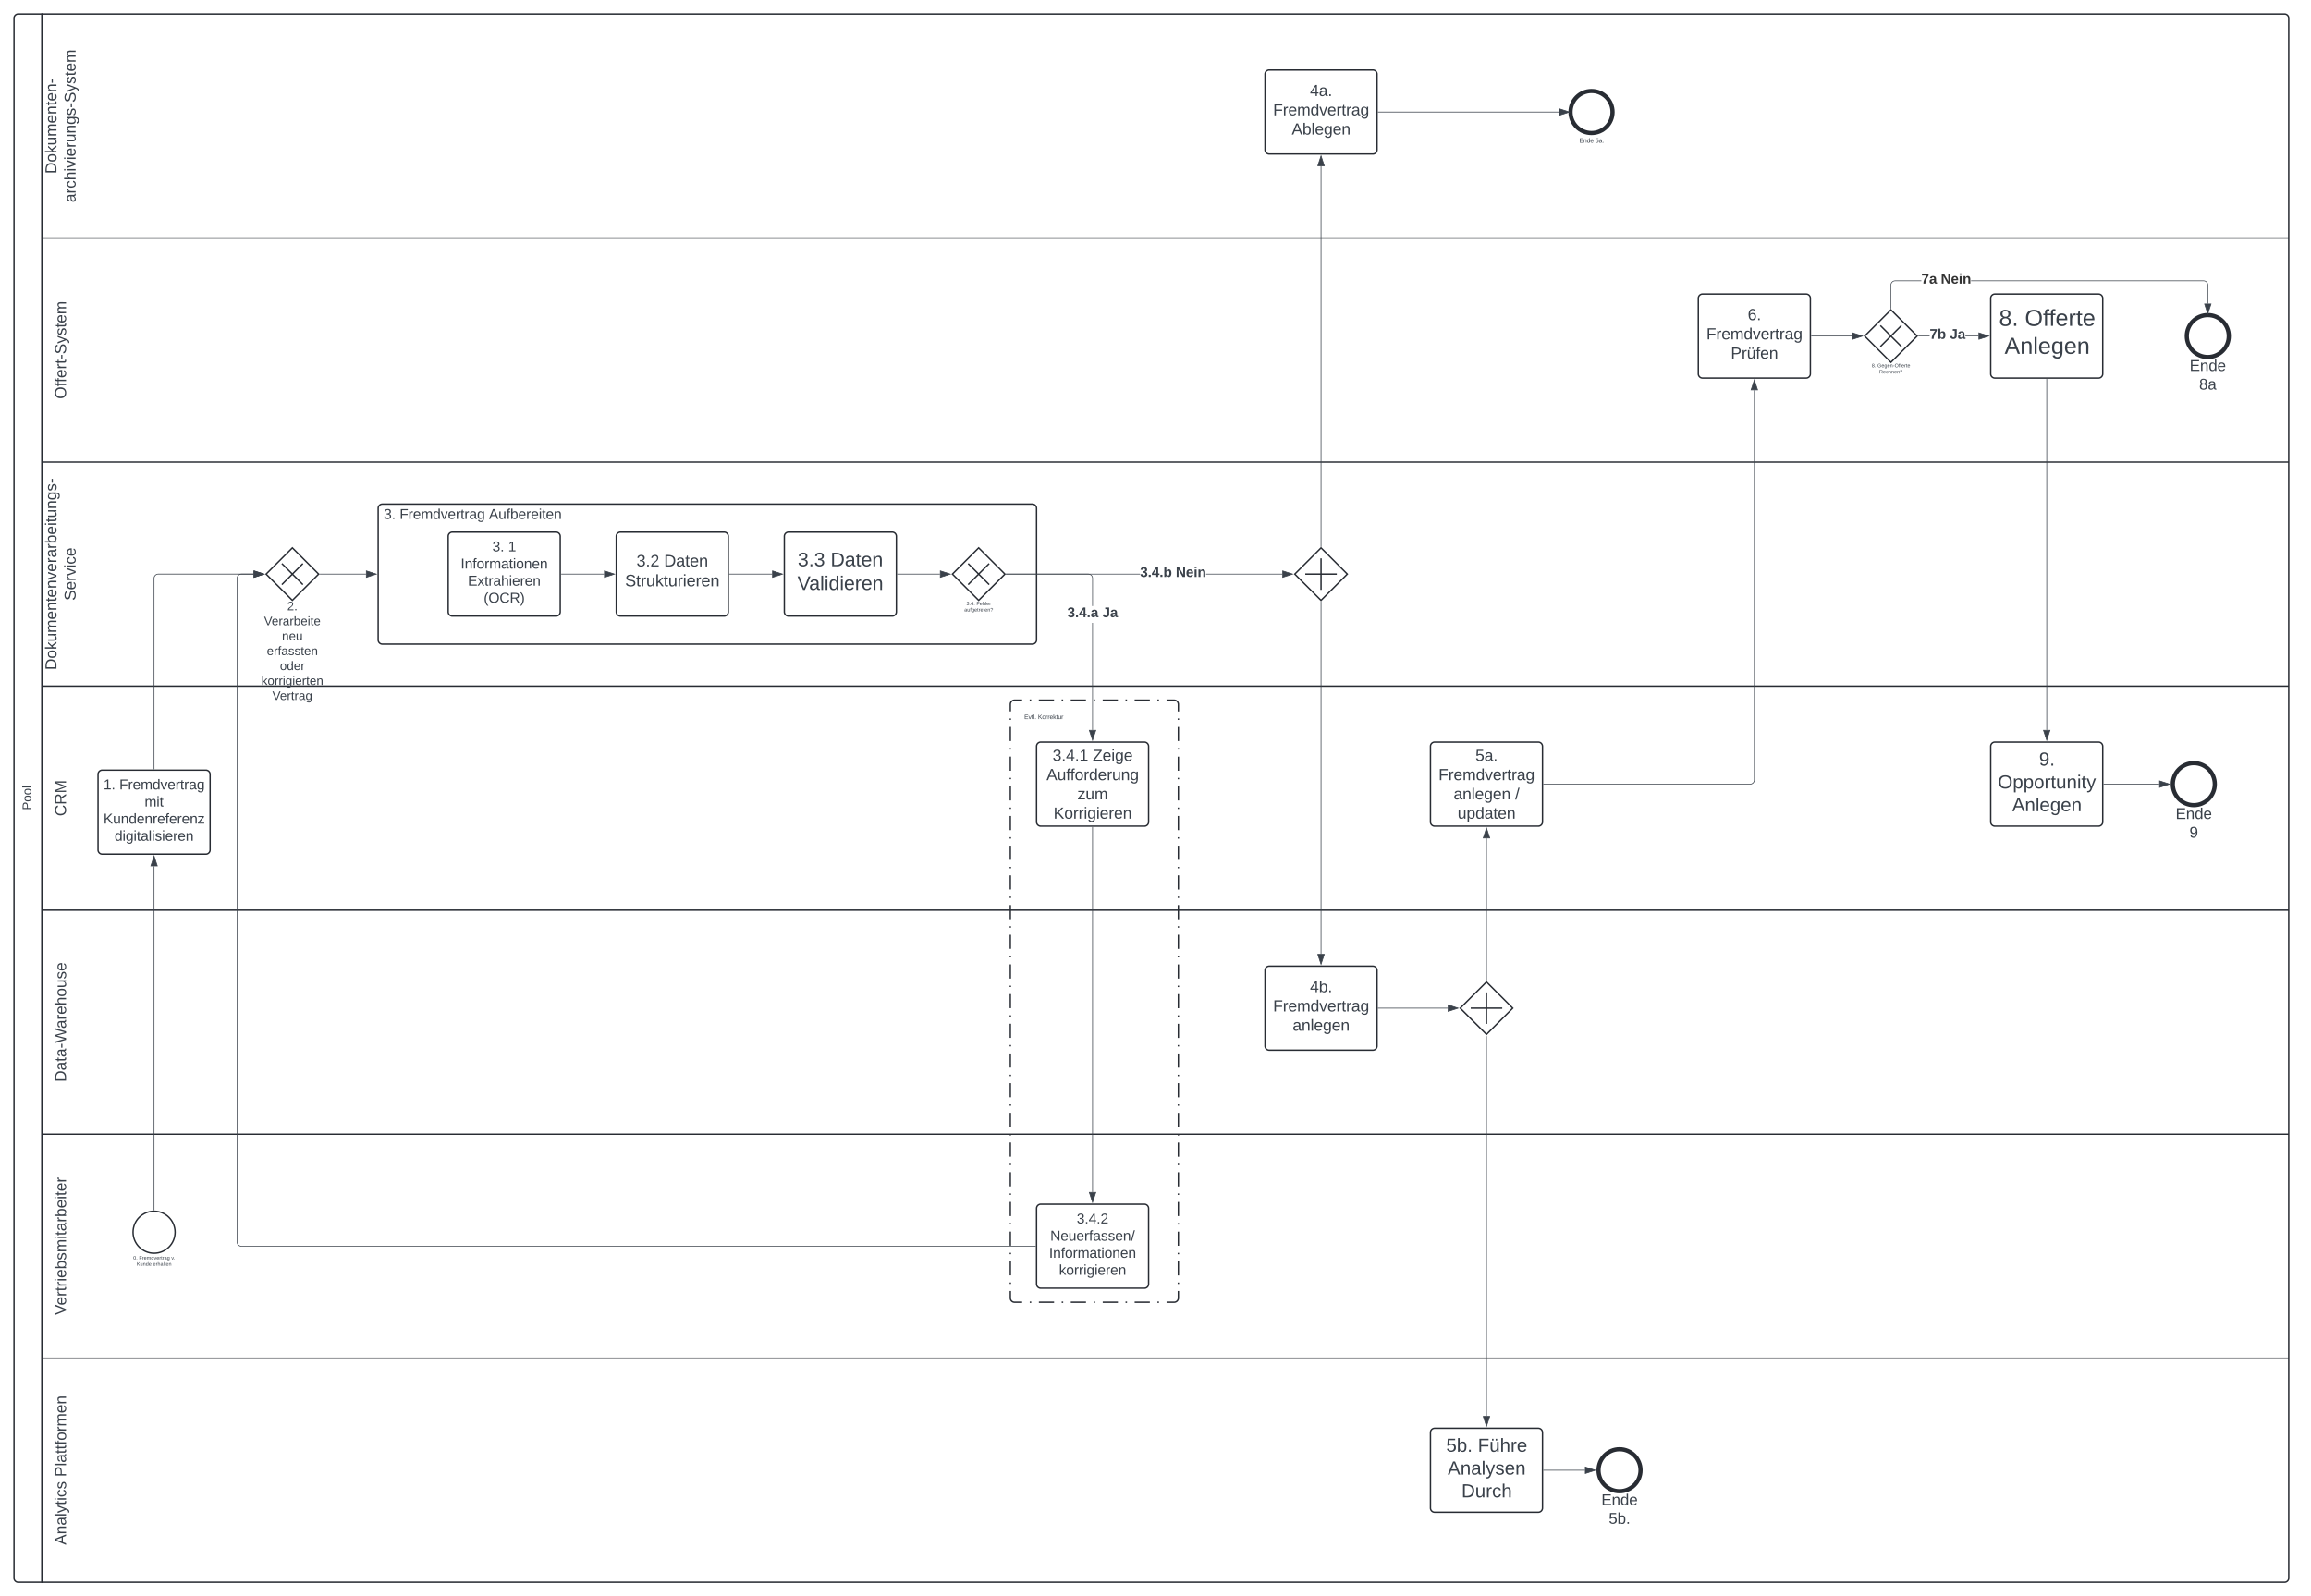 <svg xmlns="http://www.w3.org/2000/svg" xmlns:xlink="http://www.w3.org/1999/xlink" xmlns:lucid="lucid" width="3300" height="2280"><g transform="translate(2320 1360)" lucid:page-tab-id="0_0"><path d="M-2500-1500h3500v2500h-3500z" fill="#fff"/><path d="M-2320-1354a6 6 0 0 1 6-6H974a6 6 0 0 1 6 6V914a6 6 0 0 1-6 6h-3288a6 6 0 0 1-6-6z" stroke="#000" stroke-opacity="0" stroke-width="2" fill="#fff"/><path d="M-2260 900h-34a6 6 0 0 1-6-6v-2228a6 6 0 0 1 6-6h34z" stroke="#282c33" stroke-width="2" fill="#fff"/><path d="M-2260-1340H942.2a6 6 0 0 1 6 6v314H-2260zM-2260-1020H948.2v320H-2260zM-2260-700H948.2v320H-2260zM-2260-380H948.2v320H-2260zM-2260-60H948.2v320H-2260zM-2260 260H948.2v320H-2260zM948.2 580v314a6 6 0 0 1-6 6H-2260V580z" stroke="#282c33" stroke-width="2" fill-opacity="0"/><use xlink:href="#a" transform="matrix(-1.8369701987210297e-16,-1,1,-1.8369701987210297e-16,-2300,900) translate(1102.901 24.454)"/><use xlink:href="#b" transform="matrix(-1.8369701987210297e-16,-1,1,-1.8369701987210297e-16,-2260,-1020) translate(91.81 20.62)"/><use xlink:href="#c" transform="matrix(-1.8369701987210297e-16,-1,1,-1.8369701987210297e-16,-2260,-1020) translate(50.791 47.945)"/><use xlink:href="#d" transform="matrix(-1.8369701987210297e-16,-1,1,-1.8369701987210297e-16,-2260,-700) translate(90.134 34.283)"/><use xlink:href="#e" transform="matrix(-1.8369701987210297e-16,-1,1,-1.8369701987210297e-16,-2260,-380) translate(22.96 20.62)"/><use xlink:href="#f" transform="matrix(-1.8369701987210297e-16,-1,1,-1.8369701987210297e-16,-2260,-380) translate(122.139 47.945)"/><use xlink:href="#g" transform="matrix(-1.8369701987210297e-16,-1,1,-1.8369701987210297e-16,-2260,-60) translate(134.189 34.283)"/><use xlink:href="#h" transform="matrix(-1.8369701987210297e-16,-1,1,-1.8369701987210297e-16,-2260,260) translate(74.542 34.283)"/><use xlink:href="#i" transform="matrix(-1.8369701987210297e-16,-1,1,-1.8369701987210297e-16,-2260,580) translate(61.607 34.283)"/><use xlink:href="#j" transform="matrix(-1.8369701987210297e-16,-1,1,-1.8369701987210297e-16,-2260,900) translate(53.29 34.283)"/><use xlink:href="#k" transform="matrix(-1.8369701987210297e-16,-1,1,-1.8369701987210297e-16,-2260,900) translate(150.571 34.283)"/><path d="M-877.37-354a6 6 0 0 1 6-6h228a6 6 0 0 1 6 6v848a6 6 0 0 1-6 6h-228a6 6 0 0 1-6-6z" fill-opacity="0"/><path d="M-849.66-360h2.17m10.87 0h21.72m10.84 0h2.17m10.87 0h21.7m10.87 0h2.17m10.87 0h21.7m10.87 0h2.17m10.87 0h21.72m10.84 0h2.17m10.87 0h10.86l.94.07.9.22.88.35.8.5.72.6.6.72.5.8.36.88.22.9.08.95v10.1m0 10.1v2m0 10.1v20.2m0 10.1v2m0 10.1v20.2m0 10.1v2m0 10.1v20.2m0 10.1v2m0 10.1v20.2m0 10.1v2m0 10.1v20.2m0 10.1v2m0 10.1v20.2m0 10.1v2m0 10.1v20.2m0 10.1v2m0 10.1v20.2m0 10.1v2m0 10.1v20.2m0 10.1v2m0 10.1v20.2m0 10.1v2m0 10.1v20.2m0 10.1v2m0 10.1v20.2m0 10.1v2m0 10.1v20.2m0 10.1v2m0 10.1v20.2m0 10.1v2m0 10.1v20.2m0 10.1v2m0 10.1v20.2m0 10.1v2m0 10.1v20.2m0 10.1v2m0 10.1v20.2m0 10.1v2m0 10.1v20.2m0 10.1v2m0 10.1V494l-.08.94-.22.9-.36.88-.5.8-.6.72-.72.6-.8.5-.87.37-.9.23-.95.07h-10.86m-10.86 0h-2.16m-10.86 0h-21.7m-10.87 0h-2.16m-10.86 0h-21.7m-10.87 0h-2.16m-10.86 0h-21.7m-10.87 0h-2.16m-10.86 0h-21.7m-10.87 0h-2.16m-10.86 0h-10.85l-.94-.07-.93-.22-.87-.35-.8-.5-.72-.6-.6-.72-.5-.8-.36-.88-.22-.9-.07-.95v-10.1m0-10.1v-2m0-10.1v-20.2m0-10.1v-2m0-10.1v-20.2m0-10.1v-2m0-10.1v-20.2m0-10.1v-2m0-10.1v-20.2m0-10.1v-2m0-10.1v-20.2m0-10.1v-2m0-10.1v-20.2m0-10.1v-2m0-10.1v-20.2m0-10.1v-2m0-10.1v-20.2m0-10.1v-2m0-10.1v-20.2m0-10.1v-2m0-10.1V59.9m0-10.1v-2m0-10.1V17.5m0-10.1v-2m0-10.1v-20.2m0-10.1v-2m0-10.1v-20.2m0-10.1v-2m0-10.1v-20.2m0-10.1v-2m0-10.1v-20.2m0-10.1v-2m0-10.1v-20.2m0-10.1v-2m0-10.1v-20.2m0-10.1v-2m0-10.1v-20.2m0-10.1v-2m0-10.1v-20.2m0-10.1v-2m0-10.1V-354l.07-.94.22-.9.36-.88.5-.8.6-.72.72-.6.8-.5.87-.37.92-.23.93-.07h10.86" stroke="#282c33" stroke-width="2" fill="none"/><use xlink:href="#l" transform="matrix(1,0,0,1,-857.373,-340) translate(0 7.058)"/><use xlink:href="#m" transform="matrix(1,0,0,1,-857.373,-340) translate(19.58 7.058)"/><path d="M-2070 400c0 16.57-13.43 30-30 30s-30-13.43-30-30 13.43-30 30-30 30 13.43 30 30z" stroke="#282c33" stroke-width="2" fill="#fff"/><use xlink:href="#n" transform="matrix(1,0,0,1,-2130,432) translate(0.327 7.078)"/><use xlink:href="#o" transform="matrix(1,0,0,1,-2130,432) translate(8.51 7.078)"/><use xlink:href="#p" transform="matrix(1,0,0,1,-2130,432) translate(54.637 7.078)"/><use xlink:href="#q" transform="matrix(1,0,0,1,-2130,432) translate(5.134 15.914)"/><use xlink:href="#r" transform="matrix(1,0,0,1,-2130,432) translate(28.454 15.914)"/><path d="M-2180-254a6 6 0 0 1 6-6h148a6 6 0 0 1 6 6v108a6 6 0 0 1-6 6h-148a6 6 0 0 1-6-6z" stroke="#282c33" stroke-width="2" fill="#fff"/><use xlink:href="#s" transform="matrix(1,0,0,1,-2180,-260) translate(7.767 27.535)"/><use xlink:href="#t" transform="matrix(1,0,0,1,-2180,-260) translate(30.386 27.535)"/><use xlink:href="#u" transform="matrix(1,0,0,1,-2180,-260) translate(66.49 51.963)"/><use xlink:href="#v" transform="matrix(1,0,0,1,-2180,-260) translate(7.682 76.391)"/><use xlink:href="#w" transform="matrix(1,0,0,1,-2180,-260) translate(23.628 100.819)"/><path d="M-2100-122.62V368.5" stroke="#3a414a" fill="none"/><path d="M-2100-137.38l4.64 14.26h-9.28z" stroke="#3a414a" fill="#3a414a"/><path d="M-2099.53 369.04l-.45-.04-.5.02v-.53h.95z" stroke="#3a414a" stroke-width=".05" fill="#3a414a"/><path d="M-1863.1-540h65.72" stroke="#3a414a" fill="none"/><path d="M-1863.07-539.52h-1l.48-.48-.46-.48h1z" stroke="#3a414a" stroke-width=".05" fill="#3a414a"/><path d="M-1782.62-540l-14.26 4.63v-9.26z" stroke="#3a414a" fill="#3a414a"/><path d="M-2100-261.5V-534a6 6 0 0 1 6-6h136.2" stroke="#3a414a" fill="none"/><path d="M-2099.53-261h-.94v-.5h.94z" stroke="#3a414a" stroke-width=".05" fill="#3a414a"/><path d="M-1943.03-540l-14.27 4.63v-9.26z" stroke="#3a414a" fill="#3a414a"/><path d="M-839.87-294a6 6 0 0 1 6-6h148a6 6 0 0 1 6 6v108a6 6 0 0 1-6 6h-148a6 6 0 0 1-6-6z" stroke="#282c33" stroke-width="2" fill="#fff"/><use xlink:href="#x" transform="matrix(1,0,0,1,-834.873,-295) translate(17.894 21.802)"/><use xlink:href="#y" transform="matrix(1,0,0,1,-834.873,-295) translate(75.206 21.802)"/><use xlink:href="#z" transform="matrix(1,0,0,1,-834.873,-295) translate(9.202 49.312)"/><use xlink:href="#A" transform="matrix(1,0,0,1,-834.873,-295) translate(53.523 76.822)"/><use xlink:href="#B" transform="matrix(1,0,0,1,-834.873,-295) translate(19.263 104.332)"/><path d="M-513.62 26a6 6 0 0 1 6-6h148a6 6 0 0 1 6 6v108a6 6 0 0 1-6 6h-148a6 6 0 0 1-6-6z" stroke="#282c33" stroke-width="2" fill="#fff"/><use xlink:href="#C" transform="matrix(1,0,0,1,-508.623,25) translate(59.222 32.19)"/><use xlink:href="#D" transform="matrix(1,0,0,1,-508.623,25) translate(6.527 59.7)"/><use xlink:href="#E" transform="matrix(1,0,0,1,-508.623,25) translate(34.419 87.21)"/><path d="M-1780-634a6 6 0 0 1 6-6h928.13a6 6 0 0 1 6 6v188a6 6 0 0 1-6 6H-1774a6 6 0 0 1-6-6z" stroke="#282c33" stroke-width="2" fill="#fff"/><use xlink:href="#F" transform="matrix(1,0,0,1,-1780,-640) translate(8.01 21.294)"/><use xlink:href="#G" transform="matrix(1,0,0,1,-1780,-640) translate(30.627 21.294)"/><use xlink:href="#H" transform="matrix(1,0,0,1,-1780,-640) translate(158.132 21.294)"/><path d="M-1680-594a6 6 0 0 1 6-6h148a6 6 0 0 1 6 6v108a6 6 0 0 1-6 6h-148a6 6 0 0 1-6-6z" stroke="#282c33" stroke-width="2" fill="#fff"/><use xlink:href="#I" transform="matrix(1,0,0,1,-1680,-600) translate(63.042 27.63)"/><use xlink:href="#J" transform="matrix(1,0,0,1,-1680,-600) translate(85.66 27.63)"/><use xlink:href="#K" transform="matrix(1,0,0,1,-1680,-600) translate(17.89 52.058)"/><use xlink:href="#L" transform="matrix(1,0,0,1,-1680,-600) translate(28.068 76.486)"/><use xlink:href="#M" transform="matrix(1,0,0,1,-1680,-600) translate(50.715 100.914)"/><path d="M-1518.5-540h61.12" stroke="#3a414a" fill="none"/><path d="M-1518.5-539.52h-.5v-.96h.5z" stroke="#3a414a" stroke-width=".05" fill="#3a414a"/><path d="M-1442.62-540l-14.26 4.63v-9.26z" stroke="#3a414a" fill="#3a414a"/><path d="M-1440-594a6 6 0 0 1 6-6h148a6 6 0 0 1 6 6v108a6 6 0 0 1-6 6h-148a6 6 0 0 1-6-6z" stroke="#282c33" stroke-width="2" fill="#fff"/><use xlink:href="#N" transform="matrix(1,0,0,1,-1440,-600) translate(28.854 49.086)"/><use xlink:href="#O" transform="matrix(1,0,0,1,-1440,-600) translate(68.227 49.086)"/><use xlink:href="#P" transform="matrix(1,0,0,1,-1440,-600) translate(12.546 77.435)"/><path d="M-1278.5-540h61.12" stroke="#3a414a" fill="none"/><path d="M-1278.5-539.52h-.5v-.96h.5z" stroke="#3a414a" stroke-width=".05" fill="#3a414a"/><path d="M-1202.62-540l-14.26 4.63v-9.26z" stroke="#3a414a" fill="#3a414a"/><path d="M-1200-594a6 6 0 0 1 6-6h148a6 6 0 0 1 6 6v108a6 6 0 0 1-6 6h-148a6 6 0 0 1-6-6z" stroke="#282c33" stroke-width="2" fill="#fff"/><use xlink:href="#Q" transform="matrix(1,0,0,1,-1200,-600) translate(19.074 48.847)"/><use xlink:href="#R" transform="matrix(1,0,0,1,-1200,-600) translate(65.976 48.847)"/><use xlink:href="#S" transform="matrix(1,0,0,1,-1200,-600) translate(18.683 82.616)"/><path d="M-1038.5-540h60.7" stroke="#3a414a" fill="none"/><path d="M-1038.5-539.52h-.5v-.96h.5z" stroke="#3a414a" stroke-width=".05" fill="#3a414a"/><path d="M-963.03-540l-14.27 4.63v-9.26z" stroke="#3a414a" fill="#3a414a"/><path d="M-960-540l37.5-37.5L-885-540l-37.5 37.5z" stroke="#282c33" stroke-width="2" fill="#fff"/><path d="M-937.5-555l30 30m-30 0l30-30" stroke="#282c33" stroke-width="2" fill="none"/><use xlink:href="#T" transform="matrix(1,0,0,1,-960,-502.5) translate(20.077 7.078)"/><use xlink:href="#U" transform="matrix(1,0,0,1,-960,-502.5) translate(34.396 7.078)"/><use xlink:href="#V" transform="matrix(1,0,0,1,-960,-502.5) translate(16.988 15.914)"/><path d="M-692.1-539.52h-191v-.96h191zm203.18 0h-108.9v-.96h108.9z" stroke="#3a414a" stroke-width=".05" fill="#3a414a"/><path d="M-883.07-539.52h-1l.48-.48-.46-.48h1z" fill="#3a414a"/><path stroke="#3a414a" stroke-width=".05" fill="#3a414a"/><path d="M-474.15-540l-14.27 4.63v-9.26z" fill="#3a414a"/><path d="M-472.62-540l-16.28 5.3v-10.6zm-15.33 3.98l12.26-3.98-12.25-3.98z" stroke="#3a414a" stroke-width=".05" fill="#3a414a"/><use xlink:href="#W" transform="matrix(1,0,0,1,-692.101,-552) translate(0 16)"/><use xlink:href="#X" transform="matrix(1,0,0,1,-692.101,-552) translate(51.056 16)"/><path d="M-759.4-317.38h-.95v-152.98h.95zm-5.46-223.02l1 .24.93.4.86.52.78.66.67.77.53.86.4.94.22 1 .08.98v39.66h-.95v-39.62l-.07-.88-.2-.85-.33-.8-.45-.75-.57-.66-.66-.57-.74-.45-.8-.33-.84-.2-.9-.07h-117.2v-.96h117.25z" stroke="#3a414a" stroke-width=".05" fill="#3a414a"/><path d="M-883.07-539.52h-1l.48-.48-.46-.48h1z" fill="#3a414a"/><path stroke="#3a414a" stroke-width=".05" fill="#3a414a"/><path d="M-759.87-302.62l-4.64-14.26h9.26z" fill="#3a414a"/><path d="M-759.87-301.08l-5.3-16.28h10.6zm-3.98-15.33l3.98 12.25 3.98-12.26z" stroke="#3a414a" stroke-width=".05" fill="#3a414a"/><use xlink:href="#Y" transform="matrix(1,0,0,1,-795.984,-494.357) translate(0 16)"/><use xlink:href="#Z" transform="matrix(1,0,0,1,-795.984,-494.357) translate(50 16)"/><path d="M-277.37-294a6 6 0 0 1 6-6h148a6 6 0 0 1 6 6v108a6 6 0 0 1-6 6h-148a6 6 0 0 1-6-6z" stroke="#282c33" stroke-width="2" fill="#fff"/><use xlink:href="#aa" transform="matrix(1,0,0,1,-272.373,-295) translate(59.222 21.802)"/><use xlink:href="#D" transform="matrix(1,0,0,1,-272.373,-295) translate(6.527 49.312)"/><use xlink:href="#ab" transform="matrix(1,0,0,1,-272.373,-295) translate(28.051 76.822)"/><use xlink:href="#ac" transform="matrix(1,0,0,1,-272.373,-295) translate(115.866 76.822)"/><use xlink:href="#ad" transform="matrix(1,0,0,1,-272.373,-295) translate(33.75 104.332)"/><path d="M-115.87-240h295a6 6 0 0 0 6-6v-556.62" stroke="#3a414a" fill="none"/><path d="M-115.86-239.53h-.5v-.94h.5z" stroke="#3a414a" stroke-width=".05" fill="#3a414a"/><path d="M185.13-817.38l4.63 14.26h-9.27z" stroke="#3a414a" fill="#3a414a"/><path d="M105.13-934a6 6 0 0 1 6-6h148a6 6 0 0 1 6 6v108a6 6 0 0 1-6 6h-148a6 6 0 0 1-6-6z" stroke="#282c33" stroke-width="2" fill="#fff"/><use xlink:href="#ae" transform="matrix(1,0,0,1,110.127,-935) translate(65.59 32.19)"/><use xlink:href="#D" transform="matrix(1,0,0,1,110.127,-935) translate(6.527 59.7)"/><use xlink:href="#af" transform="matrix(1,0,0,1,110.127,-935) translate(41.424 87.21)"/><path d="M342.63-880l37.5-37.5 37.5 37.5-37.5 37.5z" stroke="#282c33" stroke-width="2" fill="#fff"/><path d="M365.13-895l30 30m-30 0l30-30" stroke="#282c33" stroke-width="2" fill="none"/><use xlink:href="#ag" transform="matrix(1,0,0,1,342.627,-842.5) translate(10.115 7.078)"/><use xlink:href="#ah" transform="matrix(1,0,0,1,342.627,-842.5) translate(18.298 7.078)"/><use xlink:href="#ai" transform="matrix(1,0,0,1,342.627,-842.5) translate(20.875 15.914)"/><path d="M266.63-880h58.2" stroke="#3a414a" fill="none"/><path d="M266.64-879.52h-.5v-.96h.5z" stroke="#3a414a" stroke-width=".05" fill="#3a414a"/><path d="M339.6-880l-14.27 4.63v-9.26z" stroke="#3a414a" fill="#3a414a"/><path d="M522.63-934a6 6 0 0 1 6-6h148a6 6 0 0 1 6 6v108a6 6 0 0 1-6 6h-148a6 6 0 0 1-6-6z" stroke="#282c33" stroke-width="2" fill="#fff"/><use xlink:href="#aj" transform="matrix(1,0,0,1,527.627,-935) translate(6.835 40.455)"/><use xlink:href="#ak" transform="matrix(1,0,0,1,527.627,-935) translate(43.78 40.455)"/><use xlink:href="#al" transform="matrix(1,0,0,1,527.627,-935) translate(14.824 80.355)"/><path d="M435.43-879.52h-15.9v-.96h15.9zm69.8 0H486.5v-.96h18.74z" stroke="#3a414a" stroke-width=".05" fill="#3a414a"/><path d="M419.55-879.52h-.98l.47-.48-.47-.48h.98z" fill="#3a414a"/><path stroke="#3a414a" stroke-width=".05" fill="#3a414a"/><path d="M520-880l-14.26 4.63v-9.26z" fill="#3a414a"/><path d="M521.55-880l-16.28 5.3v-10.6zm-15.33 3.98l12.25-3.98-12.25-3.98z" stroke="#3a414a" stroke-width=".05" fill="#3a414a"/><use xlink:href="#am" transform="matrix(1,0,0,1,435.433,-892) translate(0 16)"/><use xlink:href="#an" transform="matrix(1,0,0,1,435.433,-892) translate(28.833 16)"/><path d="M-471.12-540l37.5-37.5 37.5 37.5-37.5 37.5z" stroke="#282c33" stroke-width="2" fill="#fff"/><path d="M-433.62-562.5v45m-22.5-22.5h45" stroke="#282c33" stroke-width="2" fill="none"/><path d="M-433.62 2.62v-503.2" stroke="#3a414a" fill="none"/><path d="M-433.62 17.38l-4.64-14.26h9.27z" stroke="#3a414a" fill="#3a414a"/><path d="M-433.15-500.57h-.95v-1l.48.48.47-.46z" stroke="#3a414a" stroke-width=".05" fill="#3a414a"/><path d="M-839.87 366a6 6 0 0 1 6-6h148a6 6 0 0 1 6 6v108a6 6 0 0 1-6 6h-148a6 6 0 0 1-6-6z" stroke="#282c33" stroke-width="2" fill="#fff"/><use xlink:href="#ao" transform="matrix(1,0,0,1,-839.873,360) translate(57.387 27.63)"/><use xlink:href="#ap" transform="matrix(1,0,0,1,-839.873,360) translate(19.558 52.058)"/><use xlink:href="#K" transform="matrix(1,0,0,1,-839.873,360) translate(17.89 76.486)"/><use xlink:href="#aq" transform="matrix(1,0,0,1,-839.873,360) translate(32.083 100.914)"/><path d="M-759.87 342.62V-178.5" stroke="#3a414a" fill="none"/><path d="M-759.87 357.38l-4.64-14.26h9.26z" stroke="#3a414a" fill="#3a414a"/><path d="M-759.4-178.5h-.95v-.5h.95z" stroke="#3a414a" stroke-width=".05" fill="#3a414a"/><path d="M-197.37 120.5v542.1M-197.37 120.5v-.5" stroke="#3a414a" fill="none"/><path d="M-197.37 677.38l-4.64-14.26h9.26z" stroke="#3a414a" fill="#3a414a"/><path d="M-277.37 686a6 6 0 0 1 6-6h148a6 6 0 0 1 6 6v108a6 6 0 0 1-6 6h-148a6 6 0 0 1-6-6z" stroke="#282c33" stroke-width="2" fill="#fff"/><use xlink:href="#ar" transform="matrix(1,0,0,1,-272.373,685) translate(17.414 28.59)"/><use xlink:href="#as" transform="matrix(1,0,0,1,-272.373,685) translate(62.645 28.59)"/><use xlink:href="#at" transform="matrix(1,0,0,1,-272.373,685) translate(19.638 61.156)"/><use xlink:href="#au" transform="matrix(1,0,0,1,-272.373,685) translate(39.276 93.722)"/><path d="M522.63-294a6 6 0 0 1 6-6h148a6 6 0 0 1 6 6v108a6 6 0 0 1-6 6h-148a6 6 0 0 1-6-6z" stroke="#282c33" stroke-width="2" fill="#fff"/><g><use xlink:href="#av" transform="matrix(1,0,0,1,527.627,-295) translate(64.077 28.59)"/><use xlink:href="#aw" transform="matrix(1,0,0,1,527.627,-295) translate(5.352 61.156)"/><use xlink:href="#ax" transform="matrix(1,0,0,1,527.627,-295) translate(25.669 93.722)"/></g><path d="M602.63-818.5v501.12" stroke="#3a414a" fill="none"/><path d="M603.1-818.5h-.95v-.5h.95z" stroke="#3a414a" stroke-width=".05" fill="#3a414a"/><path d="M602.63-302.62L598-316.88h9.26z" stroke="#3a414a" fill="#3a414a"/><path d="M-513.62-1254a6 6 0 0 1 6-6h148a6 6 0 0 1 6 6v108a6 6 0 0 1-6 6h-148a6 6 0 0 1-6-6z" stroke="#282c33" stroke-width="2" fill="#fff"/><g><use xlink:href="#ay" transform="matrix(1,0,0,1,-508.623,-1255) translate(59.222 32.19)"/><use xlink:href="#D" transform="matrix(1,0,0,1,-508.623,-1255) translate(6.527 59.7)"/><use xlink:href="#az" transform="matrix(1,0,0,1,-508.623,-1255) translate(33.145 87.21)"/></g><path d="M-433.62-579.4v-543.21" stroke="#3a414a" fill="none"/><path d="M-433.15-578.44l-.47-.47-.48.46v-1h.95z" stroke="#3a414a" stroke-width=".05" fill="#3a414a"/><path d="M-433.62-1137.38l4.63 14.27-9.26-.02z" stroke="#3a414a" fill="#3a414a"/><path d="M862.63-880c0 16.57-13.43 30-30 30s-30-13.43-30-30 13.43-30 30-30 30 13.43 30 30z" stroke="#282c33" stroke-width="6" fill="#fff"/><g><use xlink:href="#aA" transform="matrix(1,0,0,1,802.627,-848) translate(4.074 17.778)"/><use xlink:href="#aB" transform="matrix(1,0,0,1,802.627,-848) translate(17.654 44.444)"/></g><path d="M-197.37-162.62v203.2" stroke="#3a414a" fill="none"/><path d="M-197.37-177.38l4.63 14.26H-202z" stroke="#3a414a" fill="#3a414a"/><path d="M-196.9 41.56l-.47-.47-.48.46v-1h.95z" stroke="#3a414a" stroke-width=".05" fill="#3a414a"/><path d="M-252.67 80h-99.45" stroke="#3a414a" fill="none"/><path d="M-237.9 80l-14.27 4.64v-9.28z" stroke="#3a414a" fill="#3a414a"/><path d="M-352.1 80.47h-.52v-.94h.5z" stroke="#3a414a" stroke-width=".05" fill="#3a414a"/><path d="M-17.37-1200c0 16.57-13.43 30-30 30s-30-13.43-30-30 13.43-30 30-30 30 13.43 30 30z" stroke="#282c33" stroke-width="6" fill="#fff"/><g><use xlink:href="#aC" transform="matrix(1,0,0,1,-77.373,-1168) translate(12.498 11.812)"/><use xlink:href="#aD" transform="matrix(1,0,0,1,-77.373,-1168) translate(35.533 11.812)"/></g><path d="M-352.12-1200h258.36" stroke="#3a414a" fill="none"/><path d="M-352.1-1199.53h-.52v-.94h.5z" stroke="#3a414a" stroke-width=".05" fill="#3a414a"/><path d="M-79-1200l-14.26 4.63v-9.27z" stroke="#3a414a" fill="#3a414a"/><path d="M-234.87 80l37.5-37.5 37.5 37.5-37.5 37.5z" stroke="#282c33" stroke-width="2" fill="#fff"/><path d="M-197.37 57.5v45m-22.5-22.5h45" stroke="#282c33" stroke-width="2" fill="none"/><path d="M22.63 740c0 16.57-13.43 30-30 30s-30-13.43-30-30 13.43-30 30-30 30 13.43 30 30z" stroke="#282c33" stroke-width="6" fill="#fff"/><g><use xlink:href="#aA" transform="matrix(1,0,0,1,-37.373,772) translate(4.074 17.778)"/><use xlink:href="#aE" transform="matrix(1,0,0,1,-37.373,772) translate(14.568 44.444)"/></g><path d="M-115.87 740h59.1" stroke="#3a414a" fill="none"/><path d="M-115.86 740.48h-.5v-.96h.5z" stroke="#3a414a" stroke-width=".05" fill="#3a414a"/><path d="M-42 740l-14.26 4.63v-9.26z" stroke="#3a414a" fill="#3a414a"/><path d="M423.6-958.44h-37.45l-.9.07-.83.2-.8.33-.74.46-.66.56-.56.66-.45.74-.33.8-.2.84-.07.88v33.5h-.95v-33.53l.08-1 .24-1 .4-.92.52-.87.65-.77.77-.65.87-.53.93-.4.98-.23 1-.1h37.5zm404.04-.87l1 .23.93.4.86.52.78.66.67.78.53.87.4.93.22 1 .08 1v26.54h-.95v-26.52l-.07-.88-.2-.84-.33-.8-.45-.74-.57-.66-.66-.56-.74-.46-.8-.33-.84-.2-.9-.07h-332v-.95h332.05z" stroke="#3a414a" stroke-width=".05" fill="#3a414a"/><path d="M380.6-918.44l-.47-.47-.48.46v-1h.95z" fill="#3a414a"/><path stroke="#3a414a" stroke-width=".05" fill="#3a414a"/><path d="M832.63-911.62L828-925.88h9.26z" fill="#3a414a"/><path d="M832.63-910.08l-5.3-16.28h10.6zm-3.98-15.33l3.98 12.25 3.98-12.26z" stroke="#3a414a" stroke-width=".05" fill="#3a414a"/><g><use xlink:href="#aF" transform="matrix(1,0,0,1,423.607,-970.914) translate(0 16)"/><use xlink:href="#aG" transform="matrix(1,0,0,1,423.607,-970.914) translate(27.778 16)"/></g><path d="M842.63-240c0 16.57-13.43 30-30 30s-30-13.43-30-30 13.43-30 30-30 30 13.43 30 30z" stroke="#282c33" stroke-width="6" fill="#fff"/><g><use xlink:href="#aA" transform="matrix(1,0,0,1,782.627,-208) translate(4.074 17.778)"/><use xlink:href="#aH" transform="matrix(1,0,0,1,782.627,-208) translate(23.827 44.444)"/></g><path d="M684.13-240h79.1" stroke="#3a414a" fill="none"/><path d="M684.14-239.53h-.5v-.94h.5z" stroke="#3a414a" stroke-width=".05" fill="#3a414a"/><path d="M778-240l-14.26 4.63v-9.26z" stroke="#3a414a" fill="#3a414a"/><path d="M-1940-540l37.5-37.5 37.5 37.5-37.5 37.5z" stroke="#282c33" stroke-width="2" fill="#fff"/><path d="M-1917.5-555l30 30m-30 0l30-30" stroke="#282c33" stroke-width="2" fill="none"/><g><use xlink:href="#aI" transform="matrix(1,0,0,1,-1940,-502.5) translate(30.093 14.222)"/><use xlink:href="#aJ" transform="matrix(1,0,0,1,-1940,-502.5) translate(-2.92 35.556)"/><use xlink:href="#aK" transform="matrix(1,0,0,1,-1940,-502.5) translate(22.685 56.889)"/><use xlink:href="#aL" transform="matrix(1,0,0,1,-1940,-502.5) translate(0.981 78.222)"/><use xlink:href="#aM" transform="matrix(1,0,0,1,-1940,-502.5) translate(19.747 99.556)"/><use xlink:href="#aN" transform="matrix(1,0,0,1,-1940,-502.5) translate(-6.821 120.889)"/><use xlink:href="#aO" transform="matrix(1,0,0,1,-1940,-502.5) translate(8.907 142.222)"/></g><path d="M-841.37 420H-1975.4a6 6 0 0 1-6-6v-948a6 6 0 0 1 6-6h17.6" stroke="#3a414a" fill="none"/><path d="M-840.87 420.48h-.5v-.96h.5z" stroke="#3a414a" stroke-width=".05" fill="#3a414a"/><path d="M-1943.03-540l-14.27 4.63v-9.26z" stroke="#3a414a" fill="#3a414a"/><defs><path fill="#3a414a" d="M30-248c87 1 191-15 191 75 0 78-77 80-158 76V0H30v-248zm33 125c57 0 124 11 124-50 0-59-68-47-124-48v98" id="aP"/><path fill="#3a414a" d="M100-194c62-1 85 37 85 99 1 63-27 99-86 99S16-35 15-95c0-66 28-99 85-99zM99-20c44 1 53-31 53-75 0-43-8-75-51-75s-53 32-53 75 10 74 51 75" id="aQ"/><path fill="#3a414a" d="M24 0v-261h32V0H24" id="aR"/><g id="a"><use transform="matrix(0.049,0,0,0.049,0,0)" xlink:href="#aP"/><use transform="matrix(0.049,0,0,0.049,11.691,0)" xlink:href="#aQ"/><use transform="matrix(0.049,0,0,0.049,21.434,0)" xlink:href="#aQ"/><use transform="matrix(0.049,0,0,0.049,31.177,0)" xlink:href="#aR"/></g><path fill="#3a414a" d="M30-248c118-7 216 8 213 122C240-48 200 0 122 0H30v-248zM63-27c89 8 146-16 146-99s-60-101-146-95v194" id="aS"/><path fill="#3a414a" d="M143 0L79-87 56-68V0H24v-261h32v163l83-92h37l-77 82L181 0h-38" id="aT"/><path fill="#3a414a" d="M84 4C-5 8 30-112 23-190h32v120c0 31 7 50 39 49 72-2 45-101 50-169h31l1 190h-30c-1-10 1-25-2-33-11 22-28 36-60 37" id="aU"/><path fill="#3a414a" d="M210-169c-67 3-38 105-44 169h-31v-121c0-29-5-50-35-48C34-165 62-65 56 0H25l-1-190h30c1 10-1 24 2 32 10-44 99-50 107 0 11-21 27-35 58-36 85-2 47 119 55 194h-31v-121c0-29-5-49-35-48" id="aV"/><path fill="#3a414a" d="M100-194c63 0 86 42 84 106H49c0 40 14 67 53 68 26 1 43-12 49-29l28 8c-11 28-37 45-77 45C44 4 14-33 15-96c1-61 26-98 85-98zm52 81c6-60-76-77-97-28-3 7-6 17-6 28h103" id="aW"/><path fill="#3a414a" d="M117-194c89-4 53 116 60 194h-32v-121c0-31-8-49-39-48C34-167 62-67 57 0H25l-1-190h30c1 10-1 24 2 32 11-22 29-35 61-36" id="aX"/><path fill="#3a414a" d="M59-47c-2 24 18 29 38 22v24C64 9 27 4 27-40v-127H5v-23h24l9-43h21v43h35v23H59v120" id="aY"/><path fill="#3a414a" d="M16-82v-28h88v28H16" id="aZ"/><g id="b"><use transform="matrix(0.063,0,0,0.063,0,0)" xlink:href="#aS"/><use transform="matrix(0.063,0,0,0.063,16.382,0)" xlink:href="#aQ"/><use transform="matrix(0.063,0,0,0.063,29.033,0)" xlink:href="#aT"/><use transform="matrix(0.063,0,0,0.063,40.418,0)" xlink:href="#aU"/><use transform="matrix(0.063,0,0,0.063,53.068,0)" xlink:href="#aV"/><use transform="matrix(0.063,0,0,0.063,71.981,0)" xlink:href="#aW"/><use transform="matrix(0.063,0,0,0.063,84.631,0)" xlink:href="#aX"/><use transform="matrix(0.063,0,0,0.063,97.281,0)" xlink:href="#aY"/><use transform="matrix(0.063,0,0,0.063,103.607,0)" xlink:href="#aW"/><use transform="matrix(0.063,0,0,0.063,116.257,0)" xlink:href="#aX"/><use transform="matrix(0.063,0,0,0.063,128.907,0)" xlink:href="#aZ"/></g><path fill="#3a414a" d="M141-36C126-15 110 5 73 4 37 3 15-17 15-53c-1-64 63-63 125-63 3-35-9-54-41-54-24 1-41 7-42 31l-33-3c5-37 33-52 76-52 45 0 72 20 72 64v82c-1 20 7 32 28 27v20c-31 9-61-2-59-35zM48-53c0 20 12 33 32 33 41-3 63-29 60-74-43 2-92-5-92 41" id="ba"/><path fill="#3a414a" d="M114-163C36-179 61-72 57 0H25l-1-190h30c1 12-1 29 2 39 6-27 23-49 58-41v29" id="bb"/><path fill="#3a414a" d="M96-169c-40 0-48 33-48 73s9 75 48 75c24 0 41-14 43-38l32 2c-6 37-31 61-74 61-59 0-76-41-82-99-10-93 101-131 147-64 4 7 5 14 7 22l-32 3c-4-21-16-35-41-35" id="bc"/><path fill="#3a414a" d="M106-169C34-169 62-67 57 0H25v-261h32l-1 103c12-21 28-36 61-36 89 0 53 116 60 194h-32v-121c2-32-8-49-39-48" id="bd"/><path fill="#3a414a" d="M24-231v-30h32v30H24zM24 0v-190h32V0H24" id="be"/><path fill="#3a414a" d="M108 0H70L1-190h34L89-25l56-165h34" id="bf"/><path fill="#3a414a" d="M177-190C167-65 218 103 67 71c-23-6-38-20-44-43l32-5c15 47 100 32 89-28v-30C133-14 115 1 83 1 29 1 15-40 15-95c0-56 16-97 71-98 29-1 48 16 59 35 1-10 0-23 2-32h30zM94-22c36 0 50-32 50-73 0-42-14-75-50-75-39 0-46 34-46 75s6 73 46 73" id="bg"/><path fill="#3a414a" d="M135-143c-3-34-86-38-87 0 15 53 115 12 119 90S17 21 10-45l28-5c4 36 97 45 98 0-10-56-113-15-118-90-4-57 82-63 122-42 12 7 21 19 24 35" id="bh"/><path fill="#3a414a" d="M185-189c-5-48-123-54-124 2 14 75 158 14 163 119 3 78-121 87-175 55-17-10-28-26-33-46l33-7c5 56 141 63 141-1 0-78-155-14-162-118-5-82 145-84 179-34 5 7 8 16 11 25" id="bi"/><path fill="#3a414a" d="M179-190L93 31C79 59 56 82 12 73V49c39 6 53-20 64-50L1-190h34L92-34l54-156h33" id="bj"/><g id="c"><use transform="matrix(0.063,0,0,0.063,0,0)" xlink:href="#ba"/><use transform="matrix(0.063,0,0,0.063,12.65,0)" xlink:href="#bb"/><use transform="matrix(0.063,0,0,0.063,20.177,0)" xlink:href="#bc"/><use transform="matrix(0.063,0,0,0.063,31.563,0)" xlink:href="#bd"/><use transform="matrix(0.063,0,0,0.063,44.213,0)" xlink:href="#be"/><use transform="matrix(0.063,0,0,0.063,49.21,0)" xlink:href="#bf"/><use transform="matrix(0.063,0,0,0.063,60.595,0)" xlink:href="#be"/><use transform="matrix(0.063,0,0,0.063,65.592,0)" xlink:href="#aW"/><use transform="matrix(0.063,0,0,0.063,78.243,0)" xlink:href="#bb"/><use transform="matrix(0.063,0,0,0.063,85.77,0)" xlink:href="#aU"/><use transform="matrix(0.063,0,0,0.063,98.42,0)" xlink:href="#aX"/><use transform="matrix(0.063,0,0,0.063,111.07,0)" xlink:href="#bg"/><use transform="matrix(0.063,0,0,0.063,123.721,0)" xlink:href="#bh"/><use transform="matrix(0.063,0,0,0.063,135.106,0)" xlink:href="#aZ"/><use transform="matrix(0.063,0,0,0.063,142.633,0)" xlink:href="#bi"/><use transform="matrix(0.063,0,0,0.063,157.813,0)" xlink:href="#bj"/><use transform="matrix(0.063,0,0,0.063,169.199,0)" xlink:href="#bh"/><use transform="matrix(0.063,0,0,0.063,180.584,0)" xlink:href="#aY"/><use transform="matrix(0.063,0,0,0.063,186.909,0)" xlink:href="#aW"/><use transform="matrix(0.063,0,0,0.063,199.56,0)" xlink:href="#aV"/></g><path fill="#3a414a" d="M140-251c81 0 123 46 123 126C263-46 219 4 140 4 59 4 17-45 17-125s42-126 123-126zm0 227c63 0 89-41 89-101s-29-99-89-99c-61 0-89 39-89 99S79-25 140-24" id="bk"/><path fill="#3a414a" d="M101-234c-31-9-42 10-38 44h38v23H63V0H32v-167H5v-23h27c-7-52 17-82 69-68v24" id="bl"/><g id="d"><use transform="matrix(0.063,0,0,0.063,0,0)" xlink:href="#bk"/><use transform="matrix(0.063,0,0,0.063,17.711,0)" xlink:href="#bl"/><use transform="matrix(0.063,0,0,0.063,23.593,0)" xlink:href="#bl"/><use transform="matrix(0.063,0,0,0.063,29.918,0)" xlink:href="#aW"/><use transform="matrix(0.063,0,0,0.063,42.569,0)" xlink:href="#bb"/><use transform="matrix(0.063,0,0,0.063,50.095,0)" xlink:href="#aY"/><use transform="matrix(0.063,0,0,0.063,56.421,0)" xlink:href="#aZ"/><use transform="matrix(0.063,0,0,0.063,63.948,0)" xlink:href="#bi"/><use transform="matrix(0.063,0,0,0.063,79.128,0)" xlink:href="#bj"/><use transform="matrix(0.063,0,0,0.063,90.513,0)" xlink:href="#bh"/><use transform="matrix(0.063,0,0,0.063,101.899,0)" xlink:href="#aY"/><use transform="matrix(0.063,0,0,0.063,108.224,0)" xlink:href="#aW"/><use transform="matrix(0.063,0,0,0.063,120.874,0)" xlink:href="#aV"/></g><path fill="#3a414a" d="M115-194c53 0 69 39 70 98 0 66-23 100-70 100C84 3 66-7 56-30L54 0H23l1-261h32v101c10-23 28-34 59-34zm-8 174c40 0 45-34 45-75 0-40-5-75-45-74-42 0-51 32-51 76 0 43 10 73 51 73" id="bm"/><g id="e"><use transform="matrix(0.063,0,0,0.063,0,0)" xlink:href="#aS"/><use transform="matrix(0.063,0,0,0.063,16.382,0)" xlink:href="#aQ"/><use transform="matrix(0.063,0,0,0.063,29.033,0)" xlink:href="#aT"/><use transform="matrix(0.063,0,0,0.063,40.418,0)" xlink:href="#aU"/><use transform="matrix(0.063,0,0,0.063,53.068,0)" xlink:href="#aV"/><use transform="matrix(0.063,0,0,0.063,71.981,0)" xlink:href="#aW"/><use transform="matrix(0.063,0,0,0.063,84.631,0)" xlink:href="#aX"/><use transform="matrix(0.063,0,0,0.063,97.281,0)" xlink:href="#aY"/><use transform="matrix(0.063,0,0,0.063,103.607,0)" xlink:href="#aW"/><use transform="matrix(0.063,0,0,0.063,116.257,0)" xlink:href="#aX"/><use transform="matrix(0.063,0,0,0.063,128.907,0)" xlink:href="#bf"/><use transform="matrix(0.063,0,0,0.063,140.293,0)" xlink:href="#aW"/><use transform="matrix(0.063,0,0,0.063,152.943,0)" xlink:href="#bb"/><use transform="matrix(0.063,0,0,0.063,160.47,0)" xlink:href="#ba"/><use transform="matrix(0.063,0,0,0.063,173.12,0)" xlink:href="#bb"/><use transform="matrix(0.063,0,0,0.063,180.647,0)" xlink:href="#bm"/><use transform="matrix(0.063,0,0,0.063,193.298,0)" xlink:href="#aW"/><use transform="matrix(0.063,0,0,0.063,205.948,0)" xlink:href="#be"/><use transform="matrix(0.063,0,0,0.063,210.945,0)" xlink:href="#aY"/><use transform="matrix(0.063,0,0,0.063,217.27,0)" xlink:href="#aU"/><use transform="matrix(0.063,0,0,0.063,229.921,0)" xlink:href="#aX"/><use transform="matrix(0.063,0,0,0.063,242.571,0)" xlink:href="#bg"/><use transform="matrix(0.063,0,0,0.063,255.221,0)" xlink:href="#bh"/><use transform="matrix(0.063,0,0,0.063,266.607,0)" xlink:href="#aZ"/></g><g id="f"><use transform="matrix(0.063,0,0,0.063,0,0)" xlink:href="#bi"/><use transform="matrix(0.063,0,0,0.063,15.18,0)" xlink:href="#aW"/><use transform="matrix(0.063,0,0,0.063,27.831,0)" xlink:href="#bb"/><use transform="matrix(0.063,0,0,0.063,35.358,0)" xlink:href="#bf"/><use transform="matrix(0.063,0,0,0.063,46.743,0)" xlink:href="#be"/><use transform="matrix(0.063,0,0,0.063,51.74,0)" xlink:href="#bc"/><use transform="matrix(0.063,0,0,0.063,63.125,0)" xlink:href="#aW"/></g><path fill="#3a414a" d="M212-179c-10-28-35-45-73-45-59 0-87 40-87 99 0 60 29 101 89 101 43 0 62-24 78-52l27 14C228-24 195 4 139 4 59 4 22-46 18-125c-6-104 99-153 187-111 19 9 31 26 39 46" id="bn"/><path fill="#3a414a" d="M233-177c-1 41-23 64-60 70L243 0h-38l-65-103H63V0H30v-248c88 3 205-21 203 71zM63-129c60-2 137 13 137-47 0-61-80-42-137-45v92" id="bo"/><path fill="#3a414a" d="M240 0l2-218c-23 76-54 145-80 218h-23L58-218 59 0H30v-248h44l77 211c21-75 51-140 76-211h43V0h-30" id="bp"/><g id="g"><use transform="matrix(0.063,0,0,0.063,0,0)" xlink:href="#bn"/><use transform="matrix(0.063,0,0,0.063,16.382,0)" xlink:href="#bo"/><use transform="matrix(0.063,0,0,0.063,32.764,0)" xlink:href="#bp"/></g><path fill="#3a414a" d="M266 0h-40l-56-210L115 0H75L2-248h35L96-30l15-64 43-154h32l59 218 59-218h35" id="bq"/><g id="h"><use transform="matrix(0.063,0,0,0.063,0,0)" xlink:href="#aS"/><use transform="matrix(0.063,0,0,0.063,16.382,0)" xlink:href="#ba"/><use transform="matrix(0.063,0,0,0.063,29.033,0)" xlink:href="#aY"/><use transform="matrix(0.063,0,0,0.063,35.358,0)" xlink:href="#ba"/><use transform="matrix(0.063,0,0,0.063,48.008,0)" xlink:href="#aZ"/><use transform="matrix(0.063,0,0,0.063,55.535,0)" xlink:href="#bq"/><use transform="matrix(0.063,0,0,0.063,76.155,0)" xlink:href="#ba"/><use transform="matrix(0.063,0,0,0.063,88.806,0)" xlink:href="#bb"/><use transform="matrix(0.063,0,0,0.063,96.333,0)" xlink:href="#aW"/><use transform="matrix(0.063,0,0,0.063,108.983,0)" xlink:href="#bd"/><use transform="matrix(0.063,0,0,0.063,121.633,0)" xlink:href="#aQ"/><use transform="matrix(0.063,0,0,0.063,134.284,0)" xlink:href="#aU"/><use transform="matrix(0.063,0,0,0.063,146.934,0)" xlink:href="#bh"/><use transform="matrix(0.063,0,0,0.063,158.319,0)" xlink:href="#aW"/></g><path fill="#3a414a" d="M137 0h-34L2-248h35l83 218 83-218h36" id="br"/><g id="i"><use transform="matrix(0.063,0,0,0.063,0,0)" xlink:href="#br"/><use transform="matrix(0.063,0,0,0.063,13.915,0)" xlink:href="#aW"/><use transform="matrix(0.063,0,0,0.063,26.566,0)" xlink:href="#bb"/><use transform="matrix(0.063,0,0,0.063,34.093,0)" xlink:href="#aY"/><use transform="matrix(0.063,0,0,0.063,40.418,0)" xlink:href="#bb"/><use transform="matrix(0.063,0,0,0.063,47.945,0)" xlink:href="#be"/><use transform="matrix(0.063,0,0,0.063,52.942,0)" xlink:href="#aW"/><use transform="matrix(0.063,0,0,0.063,65.592,0)" xlink:href="#bm"/><use transform="matrix(0.063,0,0,0.063,78.243,0)" xlink:href="#bh"/><use transform="matrix(0.063,0,0,0.063,89.628,0)" xlink:href="#aV"/><use transform="matrix(0.063,0,0,0.063,108.54,0)" xlink:href="#be"/><use transform="matrix(0.063,0,0,0.063,113.537,0)" xlink:href="#aY"/><use transform="matrix(0.063,0,0,0.063,119.862,0)" xlink:href="#ba"/><use transform="matrix(0.063,0,0,0.063,132.513,0)" xlink:href="#bb"/><use transform="matrix(0.063,0,0,0.063,140.04,0)" xlink:href="#bm"/><use transform="matrix(0.063,0,0,0.063,152.69,0)" xlink:href="#aW"/><use transform="matrix(0.063,0,0,0.063,165.34,0)" xlink:href="#be"/><use transform="matrix(0.063,0,0,0.063,170.337,0)" xlink:href="#aY"/><use transform="matrix(0.063,0,0,0.063,176.663,0)" xlink:href="#aW"/><use transform="matrix(0.063,0,0,0.063,189.313,0)" xlink:href="#bb"/></g><path fill="#3a414a" d="M205 0l-28-72H64L36 0H1l101-248h38L239 0h-34zm-38-99l-47-123c-12 45-31 82-46 123h93" id="bs"/><g id="j"><use transform="matrix(0.063,0,0,0.063,0,0)" xlink:href="#bs"/><use transform="matrix(0.063,0,0,0.063,15.18,0)" xlink:href="#aX"/><use transform="matrix(0.063,0,0,0.063,27.831,0)" xlink:href="#ba"/><use transform="matrix(0.063,0,0,0.063,40.481,0)" xlink:href="#aR"/><use transform="matrix(0.063,0,0,0.063,45.478,0)" xlink:href="#bj"/><use transform="matrix(0.063,0,0,0.063,56.863,0)" xlink:href="#aY"/><use transform="matrix(0.063,0,0,0.063,63.189,0)" xlink:href="#be"/><use transform="matrix(0.063,0,0,0.063,68.186,0)" xlink:href="#bc"/><use transform="matrix(0.063,0,0,0.063,79.571,0)" xlink:href="#bh"/></g><g id="k"><use transform="matrix(0.063,0,0,0.063,0,0)" xlink:href="#aP"/><use transform="matrix(0.063,0,0,0.063,15.18,0)" xlink:href="#aR"/><use transform="matrix(0.063,0,0,0.063,20.177,0)" xlink:href="#ba"/><use transform="matrix(0.063,0,0,0.063,32.828,0)" xlink:href="#aY"/><use transform="matrix(0.063,0,0,0.063,39.153,0)" xlink:href="#aY"/><use transform="matrix(0.063,0,0,0.063,45.478,0)" xlink:href="#bl"/><use transform="matrix(0.063,0,0,0.063,51.803,0)" xlink:href="#aQ"/><use transform="matrix(0.063,0,0,0.063,64.454,0)" xlink:href="#bb"/><use transform="matrix(0.063,0,0,0.063,71.981,0)" xlink:href="#aV"/><use transform="matrix(0.063,0,0,0.063,90.893,0)" xlink:href="#aW"/><use transform="matrix(0.063,0,0,0.063,103.543,0)" xlink:href="#aX"/></g><path fill="#3a414a" d="M30 0v-248h187v28H63v79h144v27H63v87h162V0H30" id="bt"/><path fill="#3a414a" d="M33 0v-38h34V0H33" id="bu"/><g id="l"><use transform="matrix(0.025,0,0,0.025,0,0)" xlink:href="#bt"/><use transform="matrix(0.025,0,0,0.025,5.881,0)" xlink:href="#bf"/><use transform="matrix(0.025,0,0,0.025,10.292,0)" xlink:href="#aY"/><use transform="matrix(0.025,0,0,0.025,12.743,0)" xlink:href="#aR"/><use transform="matrix(0.025,0,0,0.025,14.679,0)" xlink:href="#bu"/></g><path fill="#3a414a" d="M194 0L95-120 63-95V0H30v-248h33v124l119-124h40L117-140 236 0h-42" id="bv"/><g id="m"><use transform="matrix(0.025,0,0,0.025,0,0)" xlink:href="#bv"/><use transform="matrix(0.025,0,0,0.025,5.881,0)" xlink:href="#aQ"/><use transform="matrix(0.025,0,0,0.025,10.783,0)" xlink:href="#bb"/><use transform="matrix(0.025,0,0,0.025,13.699,0)" xlink:href="#bb"/><use transform="matrix(0.025,0,0,0.025,16.615,0)" xlink:href="#aW"/><use transform="matrix(0.025,0,0,0.025,21.516,0)" xlink:href="#aT"/><use transform="matrix(0.025,0,0,0.025,25.927,0)" xlink:href="#aY"/><use transform="matrix(0.025,0,0,0.025,28.378,0)" xlink:href="#aU"/><use transform="matrix(0.025,0,0,0.025,33.279,0)" xlink:href="#bb"/></g><path fill="#3a414a" d="M101-251c68 0 85 55 85 127S166 4 100 4C33 4 14-52 14-124c0-73 17-127 87-127zm-1 229c47 0 54-49 54-102s-4-102-53-102c-51 0-55 48-55 102 0 53 5 102 54 102" id="bw"/><g id="n"><use transform="matrix(0.02,0,0,0.02,0,0)" xlink:href="#bw"/><use transform="matrix(0.02,0,0,0.02,4.091,0)" xlink:href="#bu"/></g><path fill="#3a414a" d="M63-220v92h138v28H63V0H30v-248h175v28H63" id="bx"/><path fill="#3a414a" d="M85-194c31 0 48 13 60 33l-1-100h32l1 261h-30c-2-10 0-23-3-31C134-8 116 4 85 4 32 4 16-35 15-94c0-66 23-100 70-100zm9 24c-40 0-46 34-46 75 0 40 6 74 45 74 42 0 51-32 51-76 0-42-9-74-50-73" id="by"/><g id="o"><use transform="matrix(0.02,0,0,0.02,0,0)" xlink:href="#bx"/><use transform="matrix(0.02,0,0,0.02,4.48,0)" xlink:href="#bb"/><use transform="matrix(0.02,0,0,0.02,6.914,0)" xlink:href="#aW"/><use transform="matrix(0.02,0,0,0.02,11.005,0)" xlink:href="#aV"/><use transform="matrix(0.02,0,0,0.02,17.121,0)" xlink:href="#by"/><use transform="matrix(0.02,0,0,0.02,21.212,0)" xlink:href="#bf"/><use transform="matrix(0.02,0,0,0.02,24.894,0)" xlink:href="#aW"/><use transform="matrix(0.02,0,0,0.02,28.986,0)" xlink:href="#bb"/><use transform="matrix(0.02,0,0,0.02,31.42,0)" xlink:href="#aY"/><use transform="matrix(0.02,0,0,0.02,33.465,0)" xlink:href="#bb"/><use transform="matrix(0.02,0,0,0.02,35.9,0)" xlink:href="#ba"/><use transform="matrix(0.02,0,0,0.02,39.991,0)" xlink:href="#bg"/></g><g id="p"><use transform="matrix(0.02,0,0,0.02,0,0)" xlink:href="#bf"/><use transform="matrix(0.02,0,0,0.02,3.13,0)" xlink:href="#bu"/></g><g id="q"><use transform="matrix(0.02,0,0,0.02,0,0)" xlink:href="#bv"/><use transform="matrix(0.02,0,0,0.02,4.909,0)" xlink:href="#aU"/><use transform="matrix(0.02,0,0,0.02,9,0)" xlink:href="#aX"/><use transform="matrix(0.02,0,0,0.02,13.092,0)" xlink:href="#by"/><use transform="matrix(0.02,0,0,0.02,17.183,0)" xlink:href="#aW"/></g><g id="r"><use transform="matrix(0.02,0,0,0.02,0,0)" xlink:href="#aW"/><use transform="matrix(0.02,0,0,0.02,4.091,0)" xlink:href="#bb"/><use transform="matrix(0.02,0,0,0.02,6.525,0)" xlink:href="#bd"/><use transform="matrix(0.02,0,0,0.02,10.616,0)" xlink:href="#ba"/><use transform="matrix(0.02,0,0,0.02,14.708,0)" xlink:href="#aR"/><use transform="matrix(0.02,0,0,0.02,16.324,0)" xlink:href="#aY"/><use transform="matrix(0.02,0,0,0.02,18.369,0)" xlink:href="#aW"/><use transform="matrix(0.02,0,0,0.02,22.46,0)" xlink:href="#aX"/></g><path fill="#3a414a" d="M27 0v-27h64v-190l-56 39v-29l58-41h29v221h61V0H27" id="bz"/><g id="s"><use transform="matrix(0.057,0,0,0.057,0,0)" xlink:href="#bz"/><use transform="matrix(0.057,0,0,0.057,11.309,0)" xlink:href="#bu"/></g><g id="t"><use transform="matrix(0.057,0,0,0.057,0,0)" xlink:href="#bx"/><use transform="matrix(0.057,0,0,0.057,12.384,0)" xlink:href="#bb"/><use transform="matrix(0.057,0,0,0.057,19.113,0)" xlink:href="#aW"/><use transform="matrix(0.057,0,0,0.057,30.422,0)" xlink:href="#aV"/><use transform="matrix(0.057,0,0,0.057,47.329,0)" xlink:href="#by"/><use transform="matrix(0.057,0,0,0.057,58.638,0)" xlink:href="#bf"/><use transform="matrix(0.057,0,0,0.057,68.817,0)" xlink:href="#aW"/><use transform="matrix(0.057,0,0,0.057,80.126,0)" xlink:href="#bb"/><use transform="matrix(0.057,0,0,0.057,86.855,0)" xlink:href="#aY"/><use transform="matrix(0.057,0,0,0.057,92.51,0)" xlink:href="#bb"/><use transform="matrix(0.057,0,0,0.057,99.239,0)" xlink:href="#ba"/><use transform="matrix(0.057,0,0,0.057,110.548,0)" xlink:href="#bg"/></g><g id="u"><use transform="matrix(0.057,0,0,0.057,0,0)" xlink:href="#aV"/><use transform="matrix(0.057,0,0,0.057,16.907,0)" xlink:href="#be"/><use transform="matrix(0.057,0,0,0.057,21.374,0)" xlink:href="#aY"/></g><path fill="#3a414a" d="M9 0v-24l116-142H16v-24h144v24L44-24h123V0H9" id="bA"/><g id="v"><use transform="matrix(0.057,0,0,0.057,0,0)" xlink:href="#bv"/><use transform="matrix(0.057,0,0,0.057,13.571,0)" xlink:href="#aU"/><use transform="matrix(0.057,0,0,0.057,24.88,0)" xlink:href="#aX"/><use transform="matrix(0.057,0,0,0.057,36.19,0)" xlink:href="#by"/><use transform="matrix(0.057,0,0,0.057,47.499,0)" xlink:href="#aW"/><use transform="matrix(0.057,0,0,0.057,58.808,0)" xlink:href="#aX"/><use transform="matrix(0.057,0,0,0.057,70.117,0)" xlink:href="#bb"/><use transform="matrix(0.057,0,0,0.057,76.846,0)" xlink:href="#aW"/><use transform="matrix(0.057,0,0,0.057,88.156,0)" xlink:href="#bl"/><use transform="matrix(0.057,0,0,0.057,93.81,0)" xlink:href="#aW"/><use transform="matrix(0.057,0,0,0.057,105.119,0)" xlink:href="#bb"/><use transform="matrix(0.057,0,0,0.057,111.848,0)" xlink:href="#aW"/><use transform="matrix(0.057,0,0,0.057,123.158,0)" xlink:href="#aX"/><use transform="matrix(0.057,0,0,0.057,134.467,0)" xlink:href="#bA"/></g><g id="w"><use transform="matrix(0.057,0,0,0.057,0,0)" xlink:href="#by"/><use transform="matrix(0.057,0,0,0.057,11.309,0)" xlink:href="#be"/><use transform="matrix(0.057,0,0,0.057,15.776,0)" xlink:href="#bg"/><use transform="matrix(0.057,0,0,0.057,27.086,0)" xlink:href="#be"/><use transform="matrix(0.057,0,0,0.057,31.553,0)" xlink:href="#aY"/><use transform="matrix(0.057,0,0,0.057,37.207,0)" xlink:href="#ba"/><use transform="matrix(0.057,0,0,0.057,48.517,0)" xlink:href="#aR"/><use transform="matrix(0.057,0,0,0.057,52.984,0)" xlink:href="#be"/><use transform="matrix(0.057,0,0,0.057,57.451,0)" xlink:href="#bh"/><use transform="matrix(0.057,0,0,0.057,67.629,0)" xlink:href="#be"/><use transform="matrix(0.057,0,0,0.057,72.096,0)" xlink:href="#aW"/><use transform="matrix(0.057,0,0,0.057,83.406,0)" xlink:href="#bb"/><use transform="matrix(0.057,0,0,0.057,90.135,0)" xlink:href="#aW"/><use transform="matrix(0.057,0,0,0.057,101.444,0)" xlink:href="#aX"/></g><path fill="#3a414a" d="M126-127c33 6 58 20 58 59 0 88-139 92-164 29-3-8-5-16-6-25l32-3c6 27 21 44 54 44 32 0 52-15 52-46 0-38-36-46-79-43v-28c39 1 72-4 72-42 0-27-17-43-46-43-28 0-47 15-49 41l-32-3c6-42 35-63 81-64 48-1 79 21 79 65 0 36-21 52-52 59" id="bB"/><path fill="#3a414a" d="M155-56V0h-30v-56H8v-25l114-167h33v167h35v25h-35zm-30-156c-27 46-58 90-88 131h88v-131" id="bC"/><g id="x"><use transform="matrix(0.064,0,0,0.064,0,0)" xlink:href="#bB"/><use transform="matrix(0.064,0,0,0.064,12.736,0)" xlink:href="#bu"/><use transform="matrix(0.064,0,0,0.064,19.104,0)" xlink:href="#bC"/><use transform="matrix(0.064,0,0,0.064,31.84,0)" xlink:href="#bu"/><use transform="matrix(0.064,0,0,0.064,38.208,0)" xlink:href="#bz"/></g><path fill="#3a414a" d="M209 0H11v-25l151-195H24v-28h176v25L50-27h159V0" id="bD"/><g id="y"><use transform="matrix(0.064,0,0,0.064,0,0)" xlink:href="#bD"/><use transform="matrix(0.064,0,0,0.064,13.946,0)" xlink:href="#aW"/><use transform="matrix(0.064,0,0,0.064,26.682,0)" xlink:href="#be"/><use transform="matrix(0.064,0,0,0.064,31.713,0)" xlink:href="#bg"/><use transform="matrix(0.064,0,0,0.064,44.449,0)" xlink:href="#aW"/></g><g id="z"><use transform="matrix(0.064,0,0,0.064,0,0)" xlink:href="#bs"/><use transform="matrix(0.064,0,0,0.064,15.283,0)" xlink:href="#aU"/><use transform="matrix(0.064,0,0,0.064,28.019,0)" xlink:href="#bl"/><use transform="matrix(0.064,0,0,0.064,33.941,0)" xlink:href="#bl"/><use transform="matrix(0.064,0,0,0.064,40.309,0)" xlink:href="#aQ"/><use transform="matrix(0.064,0,0,0.064,53.045,0)" xlink:href="#bb"/><use transform="matrix(0.064,0,0,0.064,60.623,0)" xlink:href="#by"/><use transform="matrix(0.064,0,0,0.064,73.359,0)" xlink:href="#aW"/><use transform="matrix(0.064,0,0,0.064,86.095,0)" xlink:href="#bb"/><use transform="matrix(0.064,0,0,0.064,93.673,0)" xlink:href="#aU"/><use transform="matrix(0.064,0,0,0.064,106.409,0)" xlink:href="#aX"/><use transform="matrix(0.064,0,0,0.064,119.145,0)" xlink:href="#bg"/></g><g id="A"><use transform="matrix(0.064,0,0,0.064,0,0)" xlink:href="#bA"/><use transform="matrix(0.064,0,0,0.064,11.462,0)" xlink:href="#aU"/><use transform="matrix(0.064,0,0,0.064,24.198,0)" xlink:href="#aV"/></g><g id="B"><use transform="matrix(0.064,0,0,0.064,0,0)" xlink:href="#bv"/><use transform="matrix(0.064,0,0,0.064,15.283,0)" xlink:href="#aQ"/><use transform="matrix(0.064,0,0,0.064,28.019,0)" xlink:href="#bb"/><use transform="matrix(0.064,0,0,0.064,35.597,0)" xlink:href="#bb"/><use transform="matrix(0.064,0,0,0.064,43.175,0)" xlink:href="#be"/><use transform="matrix(0.064,0,0,0.064,48.206,0)" xlink:href="#bg"/><use transform="matrix(0.064,0,0,0.064,60.942,0)" xlink:href="#be"/><use transform="matrix(0.064,0,0,0.064,65.973,0)" xlink:href="#aW"/><use transform="matrix(0.064,0,0,0.064,78.709,0)" xlink:href="#bb"/><use transform="matrix(0.064,0,0,0.064,86.286,0)" xlink:href="#aW"/><use transform="matrix(0.064,0,0,0.064,99.022,0)" xlink:href="#aX"/></g><g id="C"><use transform="matrix(0.064,0,0,0.064,0,0)" xlink:href="#bC"/><use transform="matrix(0.064,0,0,0.064,12.736,0)" xlink:href="#bm"/><use transform="matrix(0.064,0,0,0.064,25.472,0)" xlink:href="#bu"/></g><g id="D"><use transform="matrix(0.064,0,0,0.064,0,0)" xlink:href="#bx"/><use transform="matrix(0.064,0,0,0.064,13.946,0)" xlink:href="#bb"/><use transform="matrix(0.064,0,0,0.064,21.524,0)" xlink:href="#aW"/><use transform="matrix(0.064,0,0,0.064,34.26,0)" xlink:href="#aV"/><use transform="matrix(0.064,0,0,0.064,53.3,0)" xlink:href="#by"/><use transform="matrix(0.064,0,0,0.064,66.036,0)" xlink:href="#bf"/><use transform="matrix(0.064,0,0,0.064,77.499,0)" xlink:href="#aW"/><use transform="matrix(0.064,0,0,0.064,90.235,0)" xlink:href="#bb"/><use transform="matrix(0.064,0,0,0.064,97.813,0)" xlink:href="#aY"/><use transform="matrix(0.064,0,0,0.064,104.181,0)" xlink:href="#bb"/><use transform="matrix(0.064,0,0,0.064,111.758,0)" xlink:href="#ba"/><use transform="matrix(0.064,0,0,0.064,124.494,0)" xlink:href="#bg"/></g><g id="E"><use transform="matrix(0.064,0,0,0.064,0,0)" xlink:href="#ba"/><use transform="matrix(0.064,0,0,0.064,12.736,0)" xlink:href="#aX"/><use transform="matrix(0.064,0,0,0.064,25.472,0)" xlink:href="#aR"/><use transform="matrix(0.064,0,0,0.064,30.503,0)" xlink:href="#aW"/><use transform="matrix(0.064,0,0,0.064,43.239,0)" xlink:href="#bg"/><use transform="matrix(0.064,0,0,0.064,55.975,0)" xlink:href="#aW"/><use transform="matrix(0.064,0,0,0.064,68.711,0)" xlink:href="#aX"/></g><g id="F"><use transform="matrix(0.057,0,0,0.057,0,0)" xlink:href="#bB"/><use transform="matrix(0.057,0,0,0.057,11.309,0)" xlink:href="#bu"/></g><g id="G"><use transform="matrix(0.057,0,0,0.057,0,0)" xlink:href="#bx"/><use transform="matrix(0.057,0,0,0.057,12.383,0)" xlink:href="#bb"/><use transform="matrix(0.057,0,0,0.057,19.112,0)" xlink:href="#aW"/><use transform="matrix(0.057,0,0,0.057,30.42,0)" xlink:href="#aV"/><use transform="matrix(0.057,0,0,0.057,47.327,0)" xlink:href="#by"/><use transform="matrix(0.057,0,0,0.057,58.635,0)" xlink:href="#bf"/><use transform="matrix(0.057,0,0,0.057,68.813,0)" xlink:href="#aW"/><use transform="matrix(0.057,0,0,0.057,80.122,0)" xlink:href="#bb"/><use transform="matrix(0.057,0,0,0.057,86.85,0)" xlink:href="#aY"/><use transform="matrix(0.057,0,0,0.057,92.505,0)" xlink:href="#bb"/><use transform="matrix(0.057,0,0,0.057,99.233,0)" xlink:href="#ba"/><use transform="matrix(0.057,0,0,0.057,110.542,0)" xlink:href="#bg"/></g><g id="H"><use transform="matrix(0.057,0,0,0.057,0,0)" xlink:href="#bs"/><use transform="matrix(0.057,0,0,0.057,13.57,0)" xlink:href="#aU"/><use transform="matrix(0.057,0,0,0.057,24.879,0)" xlink:href="#bl"/><use transform="matrix(0.057,0,0,0.057,30.533,0)" xlink:href="#bm"/><use transform="matrix(0.057,0,0,0.057,41.842,0)" xlink:href="#aW"/><use transform="matrix(0.057,0,0,0.057,53.151,0)" xlink:href="#bb"/><use transform="matrix(0.057,0,0,0.057,59.879,0)" xlink:href="#aW"/><use transform="matrix(0.057,0,0,0.057,71.188,0)" xlink:href="#be"/><use transform="matrix(0.057,0,0,0.057,75.655,0)" xlink:href="#aY"/><use transform="matrix(0.057,0,0,0.057,81.309,0)" xlink:href="#aW"/><use transform="matrix(0.057,0,0,0.057,92.618,0)" xlink:href="#aX"/></g><g id="I"><use transform="matrix(0.057,0,0,0.057,0,0)" xlink:href="#bB"/><use transform="matrix(0.057,0,0,0.057,11.309,0)" xlink:href="#bu"/></g><use transform="matrix(0.057,0,0,0.057,0,0)" xlink:href="#bz" id="J"/><path fill="#3a414a" d="M33 0v-248h34V0H33" id="bE"/><g id="K"><use transform="matrix(0.057,0,0,0.057,0,0)" xlink:href="#bE"/><use transform="matrix(0.057,0,0,0.057,5.655,0)" xlink:href="#aX"/><use transform="matrix(0.057,0,0,0.057,16.964,0)" xlink:href="#bl"/><use transform="matrix(0.057,0,0,0.057,22.618,0)" xlink:href="#aQ"/><use transform="matrix(0.057,0,0,0.057,33.928,0)" xlink:href="#bb"/><use transform="matrix(0.057,0,0,0.057,40.657,0)" xlink:href="#aV"/><use transform="matrix(0.057,0,0,0.057,57.564,0)" xlink:href="#ba"/><use transform="matrix(0.057,0,0,0.057,68.873,0)" xlink:href="#aY"/><use transform="matrix(0.057,0,0,0.057,74.528,0)" xlink:href="#be"/><use transform="matrix(0.057,0,0,0.057,78.995,0)" xlink:href="#aQ"/><use transform="matrix(0.057,0,0,0.057,90.304,0)" xlink:href="#aX"/><use transform="matrix(0.057,0,0,0.057,101.613,0)" xlink:href="#aW"/><use transform="matrix(0.057,0,0,0.057,112.923,0)" xlink:href="#aX"/></g><path fill="#3a414a" d="M141 0L90-78 38 0H4l68-98-65-92h35l48 74 47-74h35l-64 92 68 98h-35" id="bF"/><g id="L"><use transform="matrix(0.057,0,0,0.057,0,0)" xlink:href="#bt"/><use transform="matrix(0.057,0,0,0.057,13.571,0)" xlink:href="#bF"/><use transform="matrix(0.057,0,0,0.057,23.749,0)" xlink:href="#aY"/><use transform="matrix(0.057,0,0,0.057,29.404,0)" xlink:href="#bb"/><use transform="matrix(0.057,0,0,0.057,36.133,0)" xlink:href="#ba"/><use transform="matrix(0.057,0,0,0.057,47.442,0)" xlink:href="#bd"/><use transform="matrix(0.057,0,0,0.057,58.751,0)" xlink:href="#be"/><use transform="matrix(0.057,0,0,0.057,63.219,0)" xlink:href="#aW"/><use transform="matrix(0.057,0,0,0.057,74.528,0)" xlink:href="#bb"/><use transform="matrix(0.057,0,0,0.057,81.257,0)" xlink:href="#aW"/><use transform="matrix(0.057,0,0,0.057,92.566,0)" xlink:href="#aX"/></g><path fill="#3a414a" d="M87 75C49 33 22-17 22-94c0-76 28-126 65-167h31c-38 41-64 92-64 168S80 34 118 75H87" id="bG"/><path fill="#3a414a" d="M33-261c38 41 65 92 65 168S71 34 33 75H2C39 34 66-17 66-93S39-220 2-261h31" id="bH"/><g id="M"><use transform="matrix(0.057,0,0,0.057,0,0)" xlink:href="#bG"/><use transform="matrix(0.057,0,0,0.057,6.729,0)" xlink:href="#bk"/><use transform="matrix(0.057,0,0,0.057,22.562,0)" xlink:href="#bn"/><use transform="matrix(0.057,0,0,0.057,37.207,0)" xlink:href="#bo"/><use transform="matrix(0.057,0,0,0.057,51.853,0)" xlink:href="#bH"/></g><path fill="#3a414a" d="M101-251c82-7 93 87 43 132L82-64C71-53 59-42 53-27h129V0H18c2-99 128-94 128-182 0-28-16-43-45-43s-46 15-49 41l-32-3c6-41 34-60 81-64" id="bI"/><g id="N"><use transform="matrix(0.066,0,0,0.066,0,0)" xlink:href="#bB"/><use transform="matrix(0.066,0,0,0.066,13.125,0)" xlink:href="#bu"/><use transform="matrix(0.066,0,0,0.066,19.687,0)" xlink:href="#bI"/></g><g id="O"><use transform="matrix(0.066,0,0,0.066,0,0)" xlink:href="#aS"/><use transform="matrix(0.066,0,0,0.066,16.996,0)" xlink:href="#ba"/><use transform="matrix(0.066,0,0,0.066,30.121,0)" xlink:href="#aY"/><use transform="matrix(0.066,0,0,0.066,36.683,0)" xlink:href="#aW"/><use transform="matrix(0.066,0,0,0.066,49.808,0)" xlink:href="#aX"/></g><g id="P"><use transform="matrix(0.066,0,0,0.066,0,0)" xlink:href="#bi"/><use transform="matrix(0.066,0,0,0.066,15.749,0)" xlink:href="#aY"/><use transform="matrix(0.066,0,0,0.066,22.312,0)" xlink:href="#bb"/><use transform="matrix(0.066,0,0,0.066,30.121,0)" xlink:href="#aU"/><use transform="matrix(0.066,0,0,0.066,43.245,0)" xlink:href="#aT"/><use transform="matrix(0.066,0,0,0.066,55.057,0)" xlink:href="#aY"/><use transform="matrix(0.066,0,0,0.066,61.62,0)" xlink:href="#aU"/><use transform="matrix(0.066,0,0,0.066,74.744,0)" xlink:href="#bb"/><use transform="matrix(0.066,0,0,0.066,82.553,0)" xlink:href="#be"/><use transform="matrix(0.066,0,0,0.066,87.738,0)" xlink:href="#aW"/><use transform="matrix(0.066,0,0,0.066,100.862,0)" xlink:href="#bb"/><use transform="matrix(0.066,0,0,0.066,108.671,0)" xlink:href="#aW"/><use transform="matrix(0.066,0,0,0.066,121.796,0)" xlink:href="#aX"/></g><g id="Q"><use transform="matrix(0.078,0,0,0.078,0,0)" xlink:href="#bB"/><use transform="matrix(0.078,0,0,0.078,15.634,0)" xlink:href="#bu"/><use transform="matrix(0.078,0,0,0.078,23.451,0)" xlink:href="#bB"/></g><g id="R"><use transform="matrix(0.078,0,0,0.078,0,0)" xlink:href="#aS"/><use transform="matrix(0.078,0,0,0.078,20.246,0)" xlink:href="#ba"/><use transform="matrix(0.078,0,0,0.078,35.88,0)" xlink:href="#aY"/><use transform="matrix(0.078,0,0,0.078,43.697,0)" xlink:href="#aW"/><use transform="matrix(0.078,0,0,0.078,59.331,0)" xlink:href="#aX"/></g><g id="S"><use transform="matrix(0.078,0,0,0.078,0,0)" xlink:href="#br"/><use transform="matrix(0.078,0,0,0.078,16.65,0)" xlink:href="#ba"/><use transform="matrix(0.078,0,0,0.078,32.284,0)" xlink:href="#aR"/><use transform="matrix(0.078,0,0,0.078,38.46,0)" xlink:href="#be"/><use transform="matrix(0.078,0,0,0.078,44.635,0)" xlink:href="#by"/><use transform="matrix(0.078,0,0,0.078,60.269,0)" xlink:href="#be"/><use transform="matrix(0.078,0,0,0.078,66.445,0)" xlink:href="#aW"/><use transform="matrix(0.078,0,0,0.078,82.079,0)" xlink:href="#bb"/><use transform="matrix(0.078,0,0,0.078,91.381,0)" xlink:href="#aW"/><use transform="matrix(0.078,0,0,0.078,107.015,0)" xlink:href="#aX"/></g><g id="T"><use transform="matrix(0.02,0,0,0.02,0,0)" xlink:href="#bB"/><use transform="matrix(0.02,0,0,0.02,4.091,0)" xlink:href="#bu"/><use transform="matrix(0.02,0,0,0.02,6.137,0)" xlink:href="#bC"/><use transform="matrix(0.02,0,0,0.02,10.228,0)" xlink:href="#bu"/></g><g id="U"><use transform="matrix(0.02,0,0,0.02,0,0)" xlink:href="#bx"/><use transform="matrix(0.02,0,0,0.02,4.48,0)" xlink:href="#aW"/><use transform="matrix(0.02,0,0,0.02,8.571,0)" xlink:href="#bd"/><use transform="matrix(0.02,0,0,0.02,12.662,0)" xlink:href="#aR"/><use transform="matrix(0.02,0,0,0.02,14.278,0)" xlink:href="#aW"/><use transform="matrix(0.02,0,0,0.02,18.369,0)" xlink:href="#bb"/></g><path fill="#3a414a" d="M103-251c84 0 111 97 45 133-19 10-37 24-39 52H78c0-63 77-55 77-114 0-30-21-42-52-43-32 0-53 17-56 46l-32-2c7-45 34-72 88-72zM77 0v-35h34V0H77" id="bJ"/><g id="V"><use transform="matrix(0.02,0,0,0.02,0,0)" xlink:href="#ba"/><use transform="matrix(0.02,0,0,0.02,4.091,0)" xlink:href="#aU"/><use transform="matrix(0.02,0,0,0.02,8.182,0)" xlink:href="#bl"/><use transform="matrix(0.02,0,0,0.02,10.228,0)" xlink:href="#bg"/><use transform="matrix(0.02,0,0,0.02,14.319,0)" xlink:href="#aW"/><use transform="matrix(0.02,0,0,0.02,18.41,0)" xlink:href="#aY"/><use transform="matrix(0.02,0,0,0.02,20.456,0)" xlink:href="#bb"/><use transform="matrix(0.02,0,0,0.02,22.89,0)" xlink:href="#aW"/><use transform="matrix(0.02,0,0,0.02,26.981,0)" xlink:href="#aY"/><use transform="matrix(0.02,0,0,0.02,29.026,0)" xlink:href="#aW"/><use transform="matrix(0.02,0,0,0.02,33.118,0)" xlink:href="#aX"/><use transform="matrix(0.02,0,0,0.02,37.209,0)" xlink:href="#bJ"/></g><path fill="#3a414a" d="M128-127c34 4 56 21 59 58 7 91-148 94-172 28-4-9-6-17-7-26l51-5c1 24 16 35 40 36 23 0 39-12 38-36-1-31-31-36-65-34v-40c32 2 59-3 59-33 0-20-13-33-34-33s-33 13-35 32l-50-3c6-44 37-68 86-68 50 0 83 20 83 66 0 35-22 52-53 58" id="bK"/><path fill="#3a414a" d="M24 0v-54h51V0H24" id="bL"/><path fill="#3a414a" d="M165-50V0h-47v-50H5v-38l105-160h55v161h33v37h-33zm-47-37l2-116L46-87h72" id="bM"/><path fill="#3a414a" d="M135-194c52 0 70 43 70 98 0 56-19 99-73 100-30 1-46-15-58-35L72 0H24l1-261h50v104c11-23 29-37 60-37zM114-30c31 0 40-27 40-66 0-37-7-63-39-63s-41 28-41 65c0 36 8 64 40 64" id="bN"/><g id="W"><use transform="matrix(0.056,0,0,0.056,0,0)" xlink:href="#bK"/><use transform="matrix(0.056,0,0,0.056,11.111,0)" xlink:href="#bL"/><use transform="matrix(0.056,0,0,0.056,16.667,0)" xlink:href="#bM"/><use transform="matrix(0.056,0,0,0.056,27.778,0)" xlink:href="#bL"/><use transform="matrix(0.056,0,0,0.056,33.333,0)" xlink:href="#bN"/></g><path fill="#3a414a" d="M175 0L67-191c6 58 2 128 3 191H24v-248h59L193-55c-6-58-2-129-3-193h46V0h-61" id="bO"/><path fill="#3a414a" d="M185-48c-13 30-37 53-82 52C43 2 14-33 14-96s30-98 90-98c62 0 83 45 84 108H66c0 31 8 55 39 56 18 0 30-7 34-22zm-45-69c5-46-57-63-70-21-2 6-4 13-4 21h74" id="bP"/><path fill="#3a414a" d="M25-224v-37h50v37H25zM25 0v-190h50V0H25" id="bQ"/><path fill="#3a414a" d="M135-194c87-1 58 113 63 194h-50c-7-57 23-157-34-157-59 0-34 97-39 157H25l-1-190h47c2 12-1 28 3 38 12-26 28-41 61-42" id="bR"/><g id="X"><use transform="matrix(0.056,0,0,0.056,0,0)" xlink:href="#bO"/><use transform="matrix(0.056,0,0,0.056,14.389,0)" xlink:href="#bP"/><use transform="matrix(0.056,0,0,0.056,25.5,0)" xlink:href="#bQ"/><use transform="matrix(0.056,0,0,0.056,31.056,0)" xlink:href="#bR"/></g><path fill="#3a414a" d="M133-34C117-15 103 5 69 4 32 3 11-16 11-54c-1-60 55-63 116-61 1-26-3-47-28-47-18 1-26 9-28 27l-52-2c7-38 36-58 82-57s74 22 75 68l1 82c-1 14 12 18 25 15v27c-30 8-71 5-69-32zm-48 3c29 0 43-24 42-57-32 0-66-3-65 30 0 17 8 27 23 27" id="bS"/><g id="Y"><use transform="matrix(0.056,0,0,0.056,0,0)" xlink:href="#bK"/><use transform="matrix(0.056,0,0,0.056,11.111,0)" xlink:href="#bL"/><use transform="matrix(0.056,0,0,0.056,16.667,0)" xlink:href="#bM"/><use transform="matrix(0.056,0,0,0.056,27.778,0)" xlink:href="#bL"/><use transform="matrix(0.056,0,0,0.056,33.333,0)" xlink:href="#bS"/></g><path fill="#3a414a" d="M176-78C186 10 51 31 16-35c-5-9-9-19-11-32l52-8c4 21 12 37 35 38 23 0 32-16 32-40v-130H75v-41h101v170" id="bT"/><g id="Z"><use transform="matrix(0.056,0,0,0.056,0,0)" xlink:href="#bT"/><use transform="matrix(0.056,0,0,0.056,11.111,0)" xlink:href="#bS"/></g><path fill="#3a414a" d="M54-142c48-35 137-8 131 61C196 18 31 33 14-55l32-4c7 23 22 37 52 37 35-1 51-22 54-58 4-55-73-65-99-34H22l8-134h141v27H59" id="bU"/><g id="aa"><use transform="matrix(0.064,0,0,0.064,0,0)" xlink:href="#bU"/><use transform="matrix(0.064,0,0,0.064,12.736,0)" xlink:href="#ba"/><use transform="matrix(0.064,0,0,0.064,25.472,0)" xlink:href="#bu"/></g><g id="ab"><use transform="matrix(0.064,0,0,0.064,0,0)" xlink:href="#ba"/><use transform="matrix(0.064,0,0,0.064,12.736,0)" xlink:href="#aX"/><use transform="matrix(0.064,0,0,0.064,25.472,0)" xlink:href="#aR"/><use transform="matrix(0.064,0,0,0.064,30.503,0)" xlink:href="#aW"/><use transform="matrix(0.064,0,0,0.064,43.239,0)" xlink:href="#bg"/><use transform="matrix(0.064,0,0,0.064,55.975,0)" xlink:href="#aW"/><use transform="matrix(0.064,0,0,0.064,68.711,0)" xlink:href="#aX"/></g><path fill="#3a414a" d="M0 4l72-265h28L28 4H0" id="bV"/><use transform="matrix(0.064,0,0,0.064,0,0)" xlink:href="#bV" id="ac"/><path fill="#3a414a" d="M115-194c55 1 70 41 70 98S169 2 115 4C84 4 66-9 55-30l1 105H24l-1-265h31l2 30c10-21 28-34 59-34zm-8 174c40 0 45-34 45-75s-6-73-45-74c-42 0-51 32-51 76 0 43 10 73 51 73" id="bW"/><g id="ad"><use transform="matrix(0.064,0,0,0.064,0,0)" xlink:href="#aU"/><use transform="matrix(0.064,0,0,0.064,12.736,0)" xlink:href="#bW"/><use transform="matrix(0.064,0,0,0.064,25.472,0)" xlink:href="#by"/><use transform="matrix(0.064,0,0,0.064,38.208,0)" xlink:href="#ba"/><use transform="matrix(0.064,0,0,0.064,50.944,0)" xlink:href="#aY"/><use transform="matrix(0.064,0,0,0.064,57.312,0)" xlink:href="#aW"/><use transform="matrix(0.064,0,0,0.064,70.048,0)" xlink:href="#aX"/></g><path fill="#3a414a" d="M110-160c48 1 74 30 74 79 0 53-28 85-80 85-65 0-83-55-86-122-5-90 50-162 133-122 14 7 22 21 27 39l-31 6c-5-40-67-38-82-6-9 19-15 44-15 74 11-20 30-34 60-33zm-7 138c34 0 49-23 49-58s-16-56-50-56c-29 0-50 16-49 49 1 36 15 65 50 65" id="bX"/><g id="ae"><use transform="matrix(0.064,0,0,0.064,0,0)" xlink:href="#bX"/><use transform="matrix(0.064,0,0,0.064,12.736,0)" xlink:href="#bu"/></g><path fill="#3a414a" d="M85 4C-4 8 31-112 24-190h32v120c0 31 7 50 39 49 72-2 45-101 50-169h31l1 190h-30c-1-10 1-25-2-33-11 22-28 36-60 37zm34-218v-33h29v33h-29zm-69 0v-33h29v33H50" id="bY"/><g id="af"><use transform="matrix(0.064,0,0,0.064,0,0)" xlink:href="#aP"/><use transform="matrix(0.064,0,0,0.064,15.283,0)" xlink:href="#bb"/><use transform="matrix(0.064,0,0,0.064,22.861,0)" xlink:href="#bY"/><use transform="matrix(0.064,0,0,0.064,35.597,0)" xlink:href="#bl"/><use transform="matrix(0.064,0,0,0.064,41.965,0)" xlink:href="#aW"/><use transform="matrix(0.064,0,0,0.064,54.701,0)" xlink:href="#aX"/></g><path fill="#3a414a" d="M134-131c28 9 52 24 51 62-1 50-34 73-85 73S17-19 16-69c0-36 21-54 49-61-75-25-45-126 34-121 46 3 78 18 79 63 0 33-17 51-44 57zm-34-11c31 1 46-15 46-44 0-28-17-43-47-42-29 0-46 13-45 42 1 28 16 44 46 44zm1 122c35 0 51-18 51-52 0-30-18-46-53-46-33 0-51 17-51 47 0 34 19 51 53 51" id="bZ"/><g id="ag"><use transform="matrix(0.02,0,0,0.02,0,0)" xlink:href="#bZ"/><use transform="matrix(0.02,0,0,0.02,4.091,0)" xlink:href="#bu"/></g><path fill="#3a414a" d="M143 4C61 4 22-44 18-125c-5-107 100-154 193-111 17 8 29 25 37 43l-32 9c-13-25-37-40-76-40-61 0-88 39-88 99 0 61 29 100 91 101 35 0 62-11 79-27v-45h-74v-28h105v86C228-13 192 4 143 4" id="ca"/><g id="ah"><use transform="matrix(0.02,0,0,0.02,0,0)" xlink:href="#ca"/><use transform="matrix(0.02,0,0,0.02,5.728,0)" xlink:href="#aW"/><use transform="matrix(0.02,0,0,0.02,9.819,0)" xlink:href="#bg"/><use transform="matrix(0.02,0,0,0.02,13.91,0)" xlink:href="#aW"/><use transform="matrix(0.02,0,0,0.02,18.001,0)" xlink:href="#aX"/><use transform="matrix(0.02,0,0,0.02,22.092,0)" xlink:href="#aZ"/><use transform="matrix(0.02,0,0,0.02,24.526,0)" xlink:href="#bk"/><use transform="matrix(0.02,0,0,0.02,30.254,0)" xlink:href="#bl"/><use transform="matrix(0.02,0,0,0.02,32.156,0)" xlink:href="#bl"/><use transform="matrix(0.02,0,0,0.02,34.202,0)" xlink:href="#aW"/><use transform="matrix(0.02,0,0,0.02,38.293,0)" xlink:href="#bb"/><use transform="matrix(0.02,0,0,0.02,40.727,0)" xlink:href="#aY"/><use transform="matrix(0.02,0,0,0.02,42.773,0)" xlink:href="#aW"/></g><g id="ai"><use transform="matrix(0.02,0,0,0.02,0,0)" xlink:href="#bo"/><use transform="matrix(0.02,0,0,0.02,5.298,0)" xlink:href="#aW"/><use transform="matrix(0.02,0,0,0.02,9.389,0)" xlink:href="#bc"/><use transform="matrix(0.02,0,0,0.02,13.071,0)" xlink:href="#bd"/><use transform="matrix(0.02,0,0,0.02,17.162,0)" xlink:href="#aX"/><use transform="matrix(0.02,0,0,0.02,21.253,0)" xlink:href="#aW"/><use transform="matrix(0.02,0,0,0.02,25.344,0)" xlink:href="#aX"/><use transform="matrix(0.02,0,0,0.02,29.436,0)" xlink:href="#bJ"/></g><g id="aj"><use transform="matrix(0.092,0,0,0.092,0,0)" xlink:href="#bZ"/><use transform="matrix(0.092,0,0,0.092,18.472,0)" xlink:href="#bu"/></g><g id="ak"><use transform="matrix(0.092,0,0,0.092,0,0)" xlink:href="#bk"/><use transform="matrix(0.092,0,0,0.092,25.861,0)" xlink:href="#bl"/><use transform="matrix(0.092,0,0,0.092,34.451,0)" xlink:href="#bl"/><use transform="matrix(0.092,0,0,0.092,43.687,0)" xlink:href="#aW"/><use transform="matrix(0.092,0,0,0.092,62.16,0)" xlink:href="#bb"/><use transform="matrix(0.092,0,0,0.092,73.151,0)" xlink:href="#aY"/><use transform="matrix(0.092,0,0,0.092,82.387,0)" xlink:href="#aW"/></g><g id="al"><use transform="matrix(0.092,0,0,0.092,0,0)" xlink:href="#bs"/><use transform="matrix(0.092,0,0,0.092,22.167,0)" xlink:href="#aX"/><use transform="matrix(0.092,0,0,0.092,40.639,0)" xlink:href="#aR"/><use transform="matrix(0.092,0,0,0.092,47.936,0)" xlink:href="#aW"/><use transform="matrix(0.092,0,0,0.092,66.408,0)" xlink:href="#bg"/><use transform="matrix(0.092,0,0,0.092,84.881,0)" xlink:href="#aW"/><use transform="matrix(0.092,0,0,0.092,103.353,0)" xlink:href="#aX"/></g><path fill="#3a414a" d="M52 0c1-96 47-148 87-207H15v-41h169v40c-36 62-79 113-81 208H52" id="cb"/><g id="am"><use transform="matrix(0.056,0,0,0.056,0,0)" xlink:href="#cb"/><use transform="matrix(0.056,0,0,0.056,11.111,0)" xlink:href="#bN"/></g><g id="an"><use transform="matrix(0.056,0,0,0.056,0,0)" xlink:href="#bT"/><use transform="matrix(0.056,0,0,0.056,11.111,0)" xlink:href="#bS"/></g><g id="ao"><use transform="matrix(0.057,0,0,0.057,0,0)" xlink:href="#bB"/><use transform="matrix(0.057,0,0,0.057,11.309,0)" xlink:href="#bu"/><use transform="matrix(0.057,0,0,0.057,16.964,0)" xlink:href="#bC"/><use transform="matrix(0.057,0,0,0.057,28.273,0)" xlink:href="#bu"/><use transform="matrix(0.057,0,0,0.057,33.928,0)" xlink:href="#bI"/></g><path fill="#3a414a" d="M190 0L58-211 59 0H30v-248h39L202-35l-2-213h31V0h-41" id="cc"/><g id="ap"><use transform="matrix(0.057,0,0,0.057,0,0)" xlink:href="#cc"/><use transform="matrix(0.057,0,0,0.057,14.645,0)" xlink:href="#aW"/><use transform="matrix(0.057,0,0,0.057,25.955,0)" xlink:href="#aU"/><use transform="matrix(0.057,0,0,0.057,37.264,0)" xlink:href="#aW"/><use transform="matrix(0.057,0,0,0.057,48.573,0)" xlink:href="#bb"/><use transform="matrix(0.057,0,0,0.057,55.302,0)" xlink:href="#bl"/><use transform="matrix(0.057,0,0,0.057,60.957,0)" xlink:href="#ba"/><use transform="matrix(0.057,0,0,0.057,72.266,0)" xlink:href="#bh"/><use transform="matrix(0.057,0,0,0.057,82.444,0)" xlink:href="#bh"/><use transform="matrix(0.057,0,0,0.057,92.623,0)" xlink:href="#aW"/><use transform="matrix(0.057,0,0,0.057,103.932,0)" xlink:href="#aX"/><use transform="matrix(0.057,0,0,0.057,115.241,0)" xlink:href="#bV"/></g><g id="aq"><use transform="matrix(0.057,0,0,0.057,0,0)" xlink:href="#aT"/><use transform="matrix(0.057,0,0,0.057,10.178,0)" xlink:href="#aQ"/><use transform="matrix(0.057,0,0,0.057,21.488,0)" xlink:href="#bb"/><use transform="matrix(0.057,0,0,0.057,28.217,0)" xlink:href="#bb"/><use transform="matrix(0.057,0,0,0.057,34.946,0)" xlink:href="#be"/><use transform="matrix(0.057,0,0,0.057,39.413,0)" xlink:href="#bg"/><use transform="matrix(0.057,0,0,0.057,50.722,0)" xlink:href="#be"/><use transform="matrix(0.057,0,0,0.057,55.189,0)" xlink:href="#aW"/><use transform="matrix(0.057,0,0,0.057,66.498,0)" xlink:href="#bb"/><use transform="matrix(0.057,0,0,0.057,73.227,0)" xlink:href="#aW"/><use transform="matrix(0.057,0,0,0.057,84.537,0)" xlink:href="#aX"/></g><g id="ar"><use transform="matrix(0.075,0,0,0.075,0,0)" xlink:href="#bU"/><use transform="matrix(0.075,0,0,0.075,15.077,0)" xlink:href="#bm"/><use transform="matrix(0.075,0,0,0.075,30.154,0)" xlink:href="#bu"/></g><g id="as"><use transform="matrix(0.075,0,0,0.075,0,0)" xlink:href="#bx"/><use transform="matrix(0.075,0,0,0.075,16.509,0)" xlink:href="#bY"/><use transform="matrix(0.075,0,0,0.075,31.586,0)" xlink:href="#bd"/><use transform="matrix(0.075,0,0,0.075,46.663,0)" xlink:href="#bb"/><use transform="matrix(0.075,0,0,0.075,55.634,0)" xlink:href="#aW"/></g><g id="at"><use transform="matrix(0.075,0,0,0.075,0,0)" xlink:href="#bs"/><use transform="matrix(0.075,0,0,0.075,18.092,0)" xlink:href="#aX"/><use transform="matrix(0.075,0,0,0.075,33.169,0)" xlink:href="#ba"/><use transform="matrix(0.075,0,0,0.075,48.246,0)" xlink:href="#aR"/><use transform="matrix(0.075,0,0,0.075,54.202,0)" xlink:href="#bj"/><use transform="matrix(0.075,0,0,0.075,67.771,0)" xlink:href="#bh"/><use transform="matrix(0.075,0,0,0.075,81.34,0)" xlink:href="#aW"/><use transform="matrix(0.075,0,0,0.075,96.417,0)" xlink:href="#aX"/></g><g id="au"><use transform="matrix(0.075,0,0,0.075,0,0)" xlink:href="#aS"/><use transform="matrix(0.075,0,0,0.075,19.525,0)" xlink:href="#aU"/><use transform="matrix(0.075,0,0,0.075,34.602,0)" xlink:href="#bb"/><use transform="matrix(0.075,0,0,0.075,43.573,0)" xlink:href="#bc"/><use transform="matrix(0.075,0,0,0.075,57.142,0)" xlink:href="#bd"/></g><path fill="#3a414a" d="M99-251c64 0 84 50 84 122C183-37 130 33 47-8c-14-7-20-23-25-40l30-5c6 39 69 39 84 7 9-19 16-44 16-74-10 22-31 35-62 35-49 0-73-33-73-83 0-54 28-83 82-83zm-1 141c31-1 51-18 51-49 0-36-14-67-51-67-34 0-49 23-49 58 0 34 15 58 49 58" id="cd"/><g id="av"><use transform="matrix(0.075,0,0,0.075,0,0)" xlink:href="#cd"/><use transform="matrix(0.075,0,0,0.075,15.077,0)" xlink:href="#bu"/></g><g id="aw"><use transform="matrix(0.075,0,0,0.075,0,0)" xlink:href="#bk"/><use transform="matrix(0.075,0,0,0.075,21.108,0)" xlink:href="#bW"/><use transform="matrix(0.075,0,0,0.075,36.185,0)" xlink:href="#bW"/><use transform="matrix(0.075,0,0,0.075,51.262,0)" xlink:href="#aQ"/><use transform="matrix(0.075,0,0,0.075,66.339,0)" xlink:href="#bb"/><use transform="matrix(0.075,0,0,0.075,75.31,0)" xlink:href="#aY"/><use transform="matrix(0.075,0,0,0.075,82.848,0)" xlink:href="#aU"/><use transform="matrix(0.075,0,0,0.075,97.925,0)" xlink:href="#aX"/><use transform="matrix(0.075,0,0,0.075,113.002,0)" xlink:href="#be"/><use transform="matrix(0.075,0,0,0.075,118.958,0)" xlink:href="#aY"/><use transform="matrix(0.075,0,0,0.075,126.496,0)" xlink:href="#bj"/></g><g id="ax"><use transform="matrix(0.075,0,0,0.075,0,0)" xlink:href="#bs"/><use transform="matrix(0.075,0,0,0.075,18.092,0)" xlink:href="#aX"/><use transform="matrix(0.075,0,0,0.075,33.169,0)" xlink:href="#aR"/><use transform="matrix(0.075,0,0,0.075,39.125,0)" xlink:href="#aW"/><use transform="matrix(0.075,0,0,0.075,54.202,0)" xlink:href="#bg"/><use transform="matrix(0.075,0,0,0.075,69.279,0)" xlink:href="#aW"/><use transform="matrix(0.075,0,0,0.075,84.356,0)" xlink:href="#aX"/></g><g id="ay"><use transform="matrix(0.064,0,0,0.064,0,0)" xlink:href="#bC"/><use transform="matrix(0.064,0,0,0.064,12.736,0)" xlink:href="#ba"/><use transform="matrix(0.064,0,0,0.064,25.472,0)" xlink:href="#bu"/></g><g id="az"><use transform="matrix(0.064,0,0,0.064,0,0)" xlink:href="#bs"/><use transform="matrix(0.064,0,0,0.064,15.283,0)" xlink:href="#bm"/><use transform="matrix(0.064,0,0,0.064,28.019,0)" xlink:href="#aR"/><use transform="matrix(0.064,0,0,0.064,33.05,0)" xlink:href="#aW"/><use transform="matrix(0.064,0,0,0.064,45.786,0)" xlink:href="#bg"/><use transform="matrix(0.064,0,0,0.064,58.522,0)" xlink:href="#aW"/><use transform="matrix(0.064,0,0,0.064,71.258,0)" xlink:href="#aX"/></g><g id="aA"><use transform="matrix(0.062,0,0,0.062,0,0)" xlink:href="#bt"/><use transform="matrix(0.062,0,0,0.062,14.815,0)" xlink:href="#aX"/><use transform="matrix(0.062,0,0,0.062,27.16,0)" xlink:href="#by"/><use transform="matrix(0.062,0,0,0.062,39.506,0)" xlink:href="#aW"/></g><g id="aB"><use transform="matrix(0.062,0,0,0.062,0,0)" xlink:href="#bZ"/><use transform="matrix(0.062,0,0,0.062,12.346,0)" xlink:href="#ba"/></g><g id="aC"><use transform="matrix(0.025,0,0,0.025,0,0)" xlink:href="#bt"/><use transform="matrix(0.025,0,0,0.025,5.881,0)" xlink:href="#aX"/><use transform="matrix(0.025,0,0,0.025,10.783,0)" xlink:href="#by"/><use transform="matrix(0.025,0,0,0.025,15.684,0)" xlink:href="#aW"/></g><g id="aD"><use transform="matrix(0.025,0,0,0.025,0,0)" xlink:href="#bU"/><use transform="matrix(0.025,0,0,0.025,4.901,0)" xlink:href="#ba"/><use transform="matrix(0.025,0,0,0.025,9.802,0)" xlink:href="#bu"/></g><g id="aE"><use transform="matrix(0.062,0,0,0.062,0,0)" xlink:href="#bU"/><use transform="matrix(0.062,0,0,0.062,12.346,0)" xlink:href="#bm"/><use transform="matrix(0.062,0,0,0.062,24.691,0)" xlink:href="#bu"/></g><path fill="#333" d="M52 0c1-96 47-148 87-207H15v-41h169v40c-36 62-79 113-81 208H52" id="ce"/><path fill="#333" d="M133-34C117-15 103 5 69 4 32 3 11-16 11-54c-1-60 55-63 116-61 1-26-3-47-28-47-18 1-26 9-28 27l-52-2c7-38 36-58 82-57s74 22 75 68l1 82c-1 14 12 18 25 15v27c-30 8-71 5-69-32zm-48 3c29 0 43-24 42-57-32 0-66-3-65 30 0 17 8 27 23 27" id="cf"/><g id="aF"><use transform="matrix(0.056,0,0,0.056,0,0)" xlink:href="#ce"/><use transform="matrix(0.056,0,0,0.056,11.111,0)" xlink:href="#cf"/></g><path fill="#333" d="M175 0L67-191c6 58 2 128 3 191H24v-248h59L193-55c-6-58-2-129-3-193h46V0h-61" id="cg"/><path fill="#333" d="M185-48c-13 30-37 53-82 52C43 2 14-33 14-96s30-98 90-98c62 0 83 45 84 108H66c0 31 8 55 39 56 18 0 30-7 34-22zm-45-69c5-46-57-63-70-21-2 6-4 13-4 21h74" id="ch"/><path fill="#333" d="M25-224v-37h50v37H25zM25 0v-190h50V0H25" id="ci"/><path fill="#333" d="M135-194c87-1 58 113 63 194h-50c-7-57 23-157-34-157-59 0-34 97-39 157H25l-1-190h47c2 12-1 28 3 38 12-26 28-41 61-42" id="cj"/><g id="aG"><use transform="matrix(0.056,0,0,0.056,0,0)" xlink:href="#cg"/><use transform="matrix(0.056,0,0,0.056,14.389,0)" xlink:href="#ch"/><use transform="matrix(0.056,0,0,0.056,25.5,0)" xlink:href="#ci"/><use transform="matrix(0.056,0,0,0.056,31.056,0)" xlink:href="#cj"/></g><use transform="matrix(0.062,0,0,0.062,0,0)" xlink:href="#cd" id="aH"/><g id="aI"><use transform="matrix(0.049,0,0,0.049,0,0)" xlink:href="#bI"/><use transform="matrix(0.049,0,0,0.049,9.877,0)" xlink:href="#bu"/></g><g id="aJ"><use transform="matrix(0.049,0,0,0.049,0,0)" xlink:href="#br"/><use transform="matrix(0.049,0,0,0.049,10.864,0)" xlink:href="#aW"/><use transform="matrix(0.049,0,0,0.049,20.741,0)" xlink:href="#bb"/><use transform="matrix(0.049,0,0,0.049,26.617,0)" xlink:href="#ba"/><use transform="matrix(0.049,0,0,0.049,36.494,0)" xlink:href="#bb"/><use transform="matrix(0.049,0,0,0.049,42.37,0)" xlink:href="#bm"/><use transform="matrix(0.049,0,0,0.049,52.247,0)" xlink:href="#aW"/><use transform="matrix(0.049,0,0,0.049,62.123,0)" xlink:href="#be"/><use transform="matrix(0.049,0,0,0.049,66.025,0)" xlink:href="#aY"/><use transform="matrix(0.049,0,0,0.049,70.963,0)" xlink:href="#aW"/></g><g id="aK"><use transform="matrix(0.049,0,0,0.049,0,0)" xlink:href="#aX"/><use transform="matrix(0.049,0,0,0.049,9.877,0)" xlink:href="#aW"/><use transform="matrix(0.049,0,0,0.049,19.753,0)" xlink:href="#aU"/></g><g id="aL"><use transform="matrix(0.049,0,0,0.049,0,0)" xlink:href="#aW"/><use transform="matrix(0.049,0,0,0.049,9.877,0)" xlink:href="#bb"/><use transform="matrix(0.049,0,0,0.049,15.753,0)" xlink:href="#bl"/><use transform="matrix(0.049,0,0,0.049,20.691,0)" xlink:href="#ba"/><use transform="matrix(0.049,0,0,0.049,30.568,0)" xlink:href="#bh"/><use transform="matrix(0.049,0,0,0.049,39.457,0)" xlink:href="#bh"/><use transform="matrix(0.049,0,0,0.049,48.346,0)" xlink:href="#aY"/><use transform="matrix(0.049,0,0,0.049,53.284,0)" xlink:href="#aW"/><use transform="matrix(0.049,0,0,0.049,63.16,0)" xlink:href="#aX"/></g><g id="aM"><use transform="matrix(0.049,0,0,0.049,0,0)" xlink:href="#aQ"/><use transform="matrix(0.049,0,0,0.049,9.877,0)" xlink:href="#by"/><use transform="matrix(0.049,0,0,0.049,19.753,0)" xlink:href="#aW"/><use transform="matrix(0.049,0,0,0.049,29.63,0)" xlink:href="#bb"/></g><g id="aN"><use transform="matrix(0.049,0,0,0.049,0,0)" xlink:href="#aT"/><use transform="matrix(0.049,0,0,0.049,8.889,0)" xlink:href="#aQ"/><use transform="matrix(0.049,0,0,0.049,18.765,0)" xlink:href="#bb"/><use transform="matrix(0.049,0,0,0.049,24.642,0)" xlink:href="#bb"/><use transform="matrix(0.049,0,0,0.049,30.519,0)" xlink:href="#be"/><use transform="matrix(0.049,0,0,0.049,34.42,0)" xlink:href="#bg"/><use transform="matrix(0.049,0,0,0.049,44.296,0)" xlink:href="#be"/><use transform="matrix(0.049,0,0,0.049,48.198,0)" xlink:href="#aW"/><use transform="matrix(0.049,0,0,0.049,58.074,0)" xlink:href="#bb"/><use transform="matrix(0.049,0,0,0.049,63.951,0)" xlink:href="#aY"/><use transform="matrix(0.049,0,0,0.049,68.889,0)" xlink:href="#aW"/><use transform="matrix(0.049,0,0,0.049,78.765,0)" xlink:href="#aX"/></g><g id="aO"><use transform="matrix(0.049,0,0,0.049,0,0)" xlink:href="#br"/><use transform="matrix(0.049,0,0,0.049,10.864,0)" xlink:href="#aW"/><use transform="matrix(0.049,0,0,0.049,20.741,0)" xlink:href="#bb"/><use transform="matrix(0.049,0,0,0.049,26.617,0)" xlink:href="#aY"/><use transform="matrix(0.049,0,0,0.049,31.556,0)" xlink:href="#bb"/><use transform="matrix(0.049,0,0,0.049,37.432,0)" xlink:href="#ba"/><use transform="matrix(0.049,0,0,0.049,47.309,0)" xlink:href="#bg"/></g></defs></g></svg>